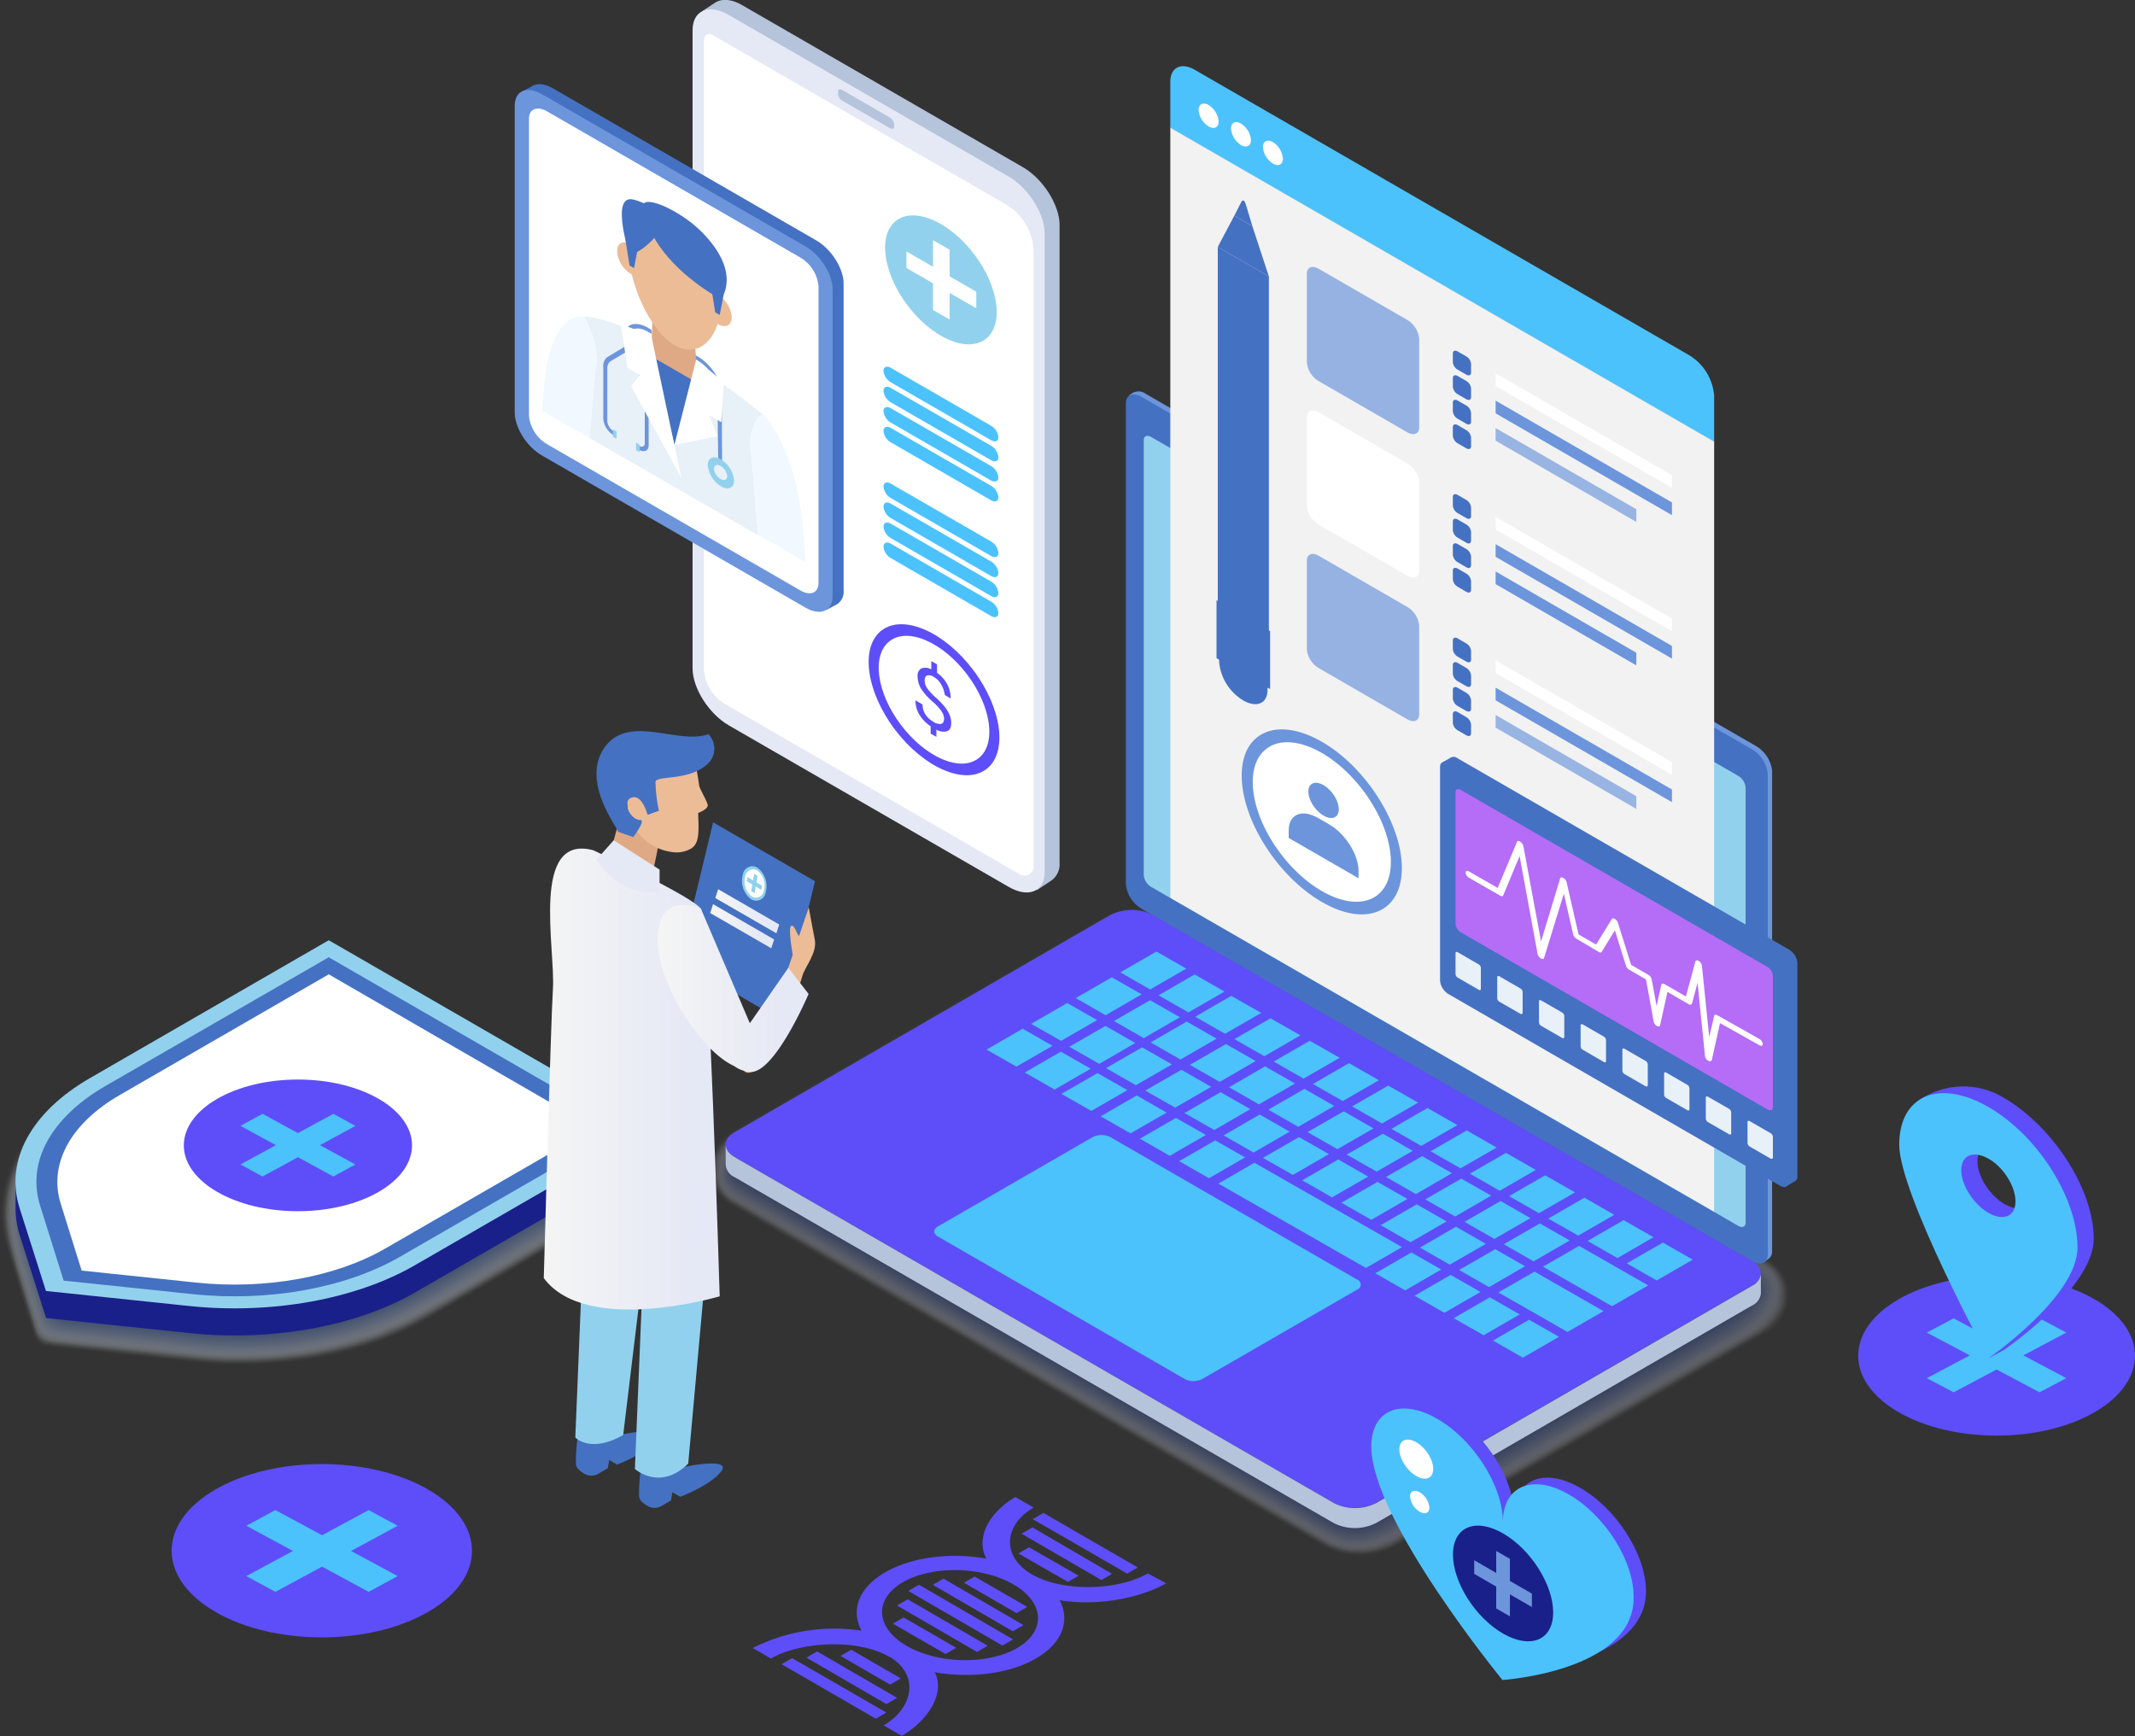 <svg xmlns="http://www.w3.org/2000/svg" xmlns:xlink="http://www.w3.org/1999/xlink" viewBox="0 0 324.27 263.72"><rect x="0" y="0" width="324.27" height="263.72" fill="#333333" stroke="none"/><defs><style>.cls-1{isolation:isolate;}.cls-2{opacity:0.3;}.cls-3,.cls-53{fill:#fff;}.cls-3{opacity:0;}.cls-4{fill:#fafbfe;}.cls-4,.cls-60{opacity:0.02;}.cls-5{fill:#f5f7fc;}.cls-5,.cls-61{opacity:0.05;}.cls-6{fill:#f1f3fb;}.cls-6,.cls-62{opacity:0.07;}.cls-7{fill:#eceff9;}.cls-63,.cls-7{opacity:0.1;}.cls-8{fill:#e7ebf8;}.cls-64,.cls-8{opacity:0.12;}.cls-9{fill:#e2e7f6;}.cls-65,.cls-9{opacity:0.15;}.cls-10{fill:#dee4f5;}.cls-10,.cls-66{opacity:0.17;}.cls-11{fill:#d9e0f3;}.cls-11,.cls-67{opacity:0.2;}.cls-12{fill:#d4dcf2;}.cls-12,.cls-68{opacity:0.22;}.cls-13{fill:#cfd8f0;}.cls-13,.cls-69{opacity:0.24;}.cls-14{fill:#cad4ef;}.cls-14,.cls-70{opacity:0.27;}.cls-15{fill:#c6d0ed;}.cls-15,.cls-71{opacity:0.29;}.cls-16{fill:#c1ccec;}.cls-16,.cls-72{opacity:0.32;}.cls-17{fill:#bcc8ea;}.cls-17,.cls-73{opacity:0.34;}.cls-18{fill:#b7c4e9;}.cls-18,.cls-74{opacity:0.37;}.cls-19{fill:#b3c0e7;}.cls-19,.cls-75{opacity:0.39;}.cls-20{fill:#aebce6;}.cls-20,.cls-76{opacity:0.41;}.cls-21{fill:#a9b8e4;}.cls-21,.cls-77{opacity:0.44;}.cls-22{fill:#a4b4e3;}.cls-22,.cls-78{opacity:0.46;}.cls-23{fill:#9fb0e1;}.cls-23,.cls-79{opacity:0.49;}.cls-24{fill:#9bade0;}.cls-24,.cls-80{opacity:0.51;}.cls-25{fill:#96a9de;}.cls-25,.cls-81{opacity:0.54;}.cls-26{fill:#91a5dd;}.cls-26,.cls-82{opacity:0.56;}.cls-27{fill:#8ca1db;}.cls-27,.cls-83{opacity:0.59;}.cls-28{fill:#879dda;}.cls-28,.cls-84{opacity:0.61;}.cls-29{fill:#8399d8;}.cls-29,.cls-85{opacity:0.63;}.cls-30{fill:#7e95d7;}.cls-30,.cls-86{opacity:0.66;}.cls-31{fill:#7991d5;}.cls-31,.cls-87{opacity:0.68;}.cls-32{fill:#748dd4;}.cls-32,.cls-88{opacity:0.71;}.cls-33{fill:#7089d2;}.cls-33,.cls-89{opacity:0.73;}.cls-34{fill:#6b85d1;}.cls-34,.cls-90{opacity:0.76;}.cls-35{fill:#6681cf;}.cls-35,.cls-91{opacity:0.78;}.cls-36{fill:#617dce;}.cls-36,.cls-92{opacity:0.8;}.cls-37{fill:#5c79cc;}.cls-37,.cls-93{opacity:0.83;}.cls-38{fill:#5876cb;}.cls-38,.cls-94{opacity:0.85;}.cls-39{fill:#5372c9;}.cls-39,.cls-95{opacity:0.88;}.cls-40{fill:#4e6ec8;}.cls-40,.cls-96{opacity:0.9;}.cls-41{fill:#496ac6;}.cls-41,.cls-97{opacity:0.93;}.cls-42{fill:#4566c5;}.cls-42,.cls-98{opacity:0.95;}.cls-43{fill:#4062c3;}.cls-43,.cls-99{opacity:0.98;}.cls-44{fill:#3b5ec2;}.cls-45,.cls-54,.cls-55{fill:#6c95dc;}.cls-46{fill:#4571c2;}.cls-47{fill:#91d1ed;}.cls-48{fill:#5d4efa;}.cls-49{fill:#4cc2fc;}.cls-50{fill:#72a5d0;opacity:0.5;mix-blend-mode:multiply;}.cls-51{fill:#b5c3db;}.cls-52{fill:#f2f2f2;}.cls-54{opacity:0.69;}.cls-55{opacity:0.67;}.cls-56{fill:#b56cf7;}.cls-57{fill:#e8f0f8;}.cls-58{fill:#e5e8f5;}.cls-59{opacity:0.4;}.cls-60{fill:#fafcfe;}.cls-61{fill:#f6f8fc;}.cls-62{fill:#f1f5fb;}.cls-63{fill:#edf1f9;}.cls-64{fill:#e8eef8;}.cls-65{fill:#e4eaf6;}.cls-66{fill:#dfe7f5;}.cls-67{fill:#dbe3f3;}.cls-68{fill:#d6e0f2;}.cls-69{fill:#d2dcf0;}.cls-70{fill:#cdd9ef;}.cls-71{fill:#c9d5ed;}.cls-72{fill:#c4d2ec;}.cls-73{fill:#bfcfea;}.cls-74{fill:#bbcbe9;}.cls-75{fill:#b6c8e7;}.cls-76{fill:#b2c4e6;}.cls-77{fill:#adc1e4;}.cls-78{fill:#a9bde3;}.cls-79{fill:#a4bae1;}.cls-80{fill:#a0b6e0;}.cls-81{fill:#9bb3de;}.cls-82{fill:#97afdd;}.cls-83{fill:#92acdb;}.cls-84{fill:#8ea8da;}.cls-85{fill:#89a5d8;}.cls-86{fill:#85a1d7;}.cls-87{fill:#809ed5;}.cls-88{fill:#7b9bd4;}.cls-89{fill:#7797d2;}.cls-90{fill:#7294d1;}.cls-91{fill:#6e90cf;}.cls-92{fill:#698dce;}.cls-93{fill:#6589cc;}.cls-94{fill:#6086cb;}.cls-95{fill:#5c82c9;}.cls-96{fill:#577fc8;}.cls-97{fill:#537bc6;}.cls-98{fill:#4e78c5;}.cls-99{fill:#4a74c3;}.cls-100{fill:#1a2089;}.cls-101{fill:#f1f8ff;}.cls-102{fill:#dfa985;}.cls-103{fill:#ebbc96;}.cls-104{fill:url(#linear-gradient);}.cls-105{fill:url(#linear-gradient-2);}.cls-106{fill:url(#linear-gradient-3);}.cls-107{fill:url(#linear-gradient-4);}</style><linearGradient id="linear-gradient" x1="108.64" y1="138.42" x2="118.35" y2="138.42" gradientUnits="userSpaceOnUse"><stop offset="0" stop-color="#f5f5f5"/><stop offset="0.85" stop-color="#e5e8f5"/></linearGradient><linearGradient id="linear-gradient-2" x1="107.87" y1="140.69" x2="117.57" y2="140.69" xlink:href="#linear-gradient"/><linearGradient id="linear-gradient-3" x1="82.59" y1="163.89" x2="109.31" y2="163.89" xlink:href="#linear-gradient"/><linearGradient id="linear-gradient-4" x1="99.89" y1="150.19" x2="122.81" y2="150.19" xlink:href="#linear-gradient"/></defs><title>healthcare_system</title><g class="cls-1"><g id="Layer_2" data-name="Layer 2"><g id="Layer_1-2" data-name="Layer 1"><g class="cls-2"><path class="cls-3" d="M206.56,236.44a11.08,11.08,0,0,1-5.46-1.37l-89.95-51.83a6.42,6.42,0,0,1,0-11.52l56.42-32.51a11.59,11.59,0,0,1,10.93,0L268.44,191a6.41,6.41,0,0,1,0,11.52L212,235.07A11.09,11.09,0,0,1,206.56,236.44Z"/><path class="cls-4" d="M167.61,139.31a10.83,10.83,0,0,1,5.46-1.35,10.46,10.46,0,0,1,1.19.07,10.93,10.93,0,0,1,4.25,1.33l89.86,51.77a6.72,6.72,0,0,1,3.34,4.32,6.55,6.55,0,0,1,.14,1.41,6.73,6.73,0,0,1-3.63,5.69L212,234.94a10.48,10.48,0,0,1-3.29,1.18,11.61,11.61,0,0,1-2.15.2,10.87,10.87,0,0,1-5.44-1.35l-89.95-51.82a6.76,6.76,0,0,1-3.27-4.06,6.16,6.16,0,0,1-.2-1.67,6.75,6.75,0,0,1,3.63-5.7Z"/><path class="cls-5" d="M167.64,139.4a10.64,10.64,0,0,1,5.46-1.32c.36,0,.76,0,1.19.07a11.28,11.28,0,0,1,4.24,1.36l89.76,51.72a6.48,6.48,0,0,1,3.26,4.3,7.05,7.05,0,0,1,.11,1.39,6.81,6.81,0,0,1-3.67,5.62L212,234.8a10.82,10.82,0,0,1-3.26,1.2,13.75,13.75,0,0,1-2.14.21,10.85,10.85,0,0,1-5.43-1.33l-89.94-51.83a6.17,6.17,0,0,1-3.36-5.7,6.84,6.84,0,0,1,3.68-5.63Z"/><path class="cls-6" d="M167.68,139.5a10.52,10.52,0,0,1,5.45-1.31c.36,0,.76,0,1.19.09a11.83,11.83,0,0,1,4.23,1.37l89.67,51.67a6.31,6.31,0,0,1,3.17,4.28,6.49,6.49,0,0,1-3.63,6.93L212,234.67a11.09,11.09,0,0,1-3.24,1.2,12.62,12.62,0,0,1-2.13.22,10.57,10.57,0,0,1-5.41-1.31L111.26,183a6.35,6.35,0,0,1-3.1-4,6.78,6.78,0,0,1-.13-1.63c0-2.18,1.61-4.35,3.72-5.57Z"/><path class="cls-7" d="M167.71,139.59a10.46,10.46,0,0,1,5.45-1.28c.36,0,.76.05,1.19.09a12.18,12.18,0,0,1,4.21,1.4l89.59,51.62a6.12,6.12,0,0,1,3.09,4.26,8.66,8.66,0,0,1,.05,1.35c0,2.12-1.69,4.31-3.75,5.49l-55.56,32a11.53,11.53,0,0,1-3.23,1.2,13.62,13.62,0,0,1-2.12.24,10.53,10.53,0,0,1-5.38-1.3L111.3,182.85a6.13,6.13,0,0,1-3-4,7.79,7.79,0,0,1-.09-1.61c0-2.12,1.71-4.32,3.77-5.5Z"/><path class="cls-8" d="M167.75,139.68a10.34,10.34,0,0,1,5.45-1.26c.36,0,.75.06,1.18.11a12.61,12.61,0,0,1,4.2,1.41l89.49,51.57a6,6,0,0,1,3,4.25,8.4,8.4,0,0,1,0,1.33c0,2.06-1.78,4.27-3.79,5.42L212,234.4a11.94,11.94,0,0,1-3.21,1.22,12.4,12.4,0,0,1-2.11.24,10.31,10.31,0,0,1-5.37-1.28l-89.94-51.82a5.93,5.93,0,0,1-3-4,8.3,8.3,0,0,1,0-1.58c0-2.06,1.81-4.29,3.81-5.44Z"/><path class="cls-9" d="M167.79,139.78a10.14,10.14,0,0,1,5.44-1.24c.36,0,.76.06,1.17.12a13,13,0,0,1,4.19,1.43L268,191.6a5.73,5.73,0,0,1,2.92,4.24,9.57,9.57,0,0,1,0,1.31c0,2-1.87,4.23-3.82,5.35L212,234.27a11.58,11.58,0,0,1-3.19,1.22,13.36,13.36,0,0,1-2.09.26,10.34,10.34,0,0,1-5.35-1.26l-89.95-51.83a5.71,5.71,0,0,1-2.86-4,9,9,0,0,1,0-1.56c0-2,1.92-4.25,3.86-5.37Z"/><path class="cls-10" d="M167.82,139.87a10,10,0,0,1,5.44-1.21c.36,0,.76.07,1.17.12a13.78,13.78,0,0,1,4.18,1.46l89.31,51.46a5.52,5.52,0,0,1,2.84,4.22,11,11,0,0,1,0,1.28c0,2-2,4.2-3.87,5.29l-54.92,31.65a12.69,12.69,0,0,1-3.17,1.23,13.22,13.22,0,0,1-2.09.26,10.16,10.16,0,0,1-5.32-1.24l-90-51.83a5.53,5.53,0,0,1-2.78-4,9.91,9.91,0,0,1,0-1.54c0-1.95,2-4.22,3.9-5.31Z"/><path class="cls-11" d="M167.86,140a9.87,9.87,0,0,1,5.43-1.19c.37,0,.76.08,1.17.14a14,14,0,0,1,4.17,1.47l89.22,51.41a5.35,5.35,0,0,1,2.75,4.2,10.9,10.9,0,0,1-.06,1.27c0,1.89-2.07,4.17-3.91,5.22L211.93,234a12.61,12.61,0,0,1-3.15,1.24,13.06,13.06,0,0,1-2.08.27,10,10,0,0,1-5.31-1.22l-89.95-51.83a5.33,5.33,0,0,1-2.69-4,11.1,11.1,0,0,1,.06-1.52c0-1.89,2.11-4.19,3.94-5.24Z"/><path class="cls-12" d="M167.9,140.06a9.69,9.69,0,0,1,5.43-1.17c.36,0,.75.09,1.16.14a14.86,14.86,0,0,1,4.15,1.5l89.13,51.35a5.21,5.21,0,0,1,2.68,4.19c0,.37-.1.87-.1,1.25,0,1.83-2.16,4.13-3.94,5.15l-54.49,31.4a13.37,13.37,0,0,1-3.14,1.24,13,13,0,0,1-2.06.29,9.83,9.83,0,0,1-5.29-1.21l-89.95-51.82a5.21,5.21,0,0,1-2.62-4,12.57,12.57,0,0,1,.1-1.49c0-1.83,2.21-4.16,4-5.19Z"/><path class="cls-13" d="M167.93,140.15a9.65,9.65,0,0,1,5.43-1.15c.36,0,.75.1,1.16.16a15.86,15.86,0,0,1,4.14,1.51l89,51.31a5,5,0,0,1,2.59,4.17c0,.36-.12.86-.12,1.23,0,1.77-2.26,4.09-4,5.08L211.9,233.74a14,14,0,0,1-3.11,1.25,14.11,14.11,0,0,1-2.06.29,9.78,9.78,0,0,1-5.27-1.18l-89.94-51.83a5,5,0,0,1-2.54-4c0-.43.14-1,.14-1.47,0-1.77,2.31-4.12,4-5.12Z"/><path class="cls-14" d="M168,140.25a9.54,9.54,0,0,1,5.42-1.13c.37,0,.76.1,1.16.16a16.33,16.33,0,0,1,4.13,1.54l88.94,51.25a4.86,4.86,0,0,1,2.51,4.16c0,.35-.15.85-.15,1.2,0,1.72-2.35,4.06-4,5l-54.07,31.16a14.52,14.52,0,0,1-3.09,1.25,14.21,14.21,0,0,1-2.05.31A9.76,9.76,0,0,1,201.5,234l-89.95-51.83a4.26,4.26,0,0,1-2.45-4c-.12-.4.17-1,.17-1.44,0-1.72,2.41-4.09,4.08-5.06Z"/><path class="cls-15" d="M168,140.34a9.4,9.4,0,0,1,5.42-1.1c.37,0,.76.11,1.16.17a16.81,16.81,0,0,1,4.11,1.56l88.86,51.2a4.19,4.19,0,0,1,2.42,4.14c.08.32-.18.83-.18,1.18,0,1.66-2.44,4-4.06,4.95l-53.85,31a14.82,14.82,0,0,1-3.08,1.26,13.67,13.67,0,0,1-2,.32,9.6,9.6,0,0,1-5.23-1.15l-89.95-51.83a4.09,4.09,0,0,1-2.37-3.95c-.11-.38.21-1,.21-1.42,0-1.66,2.51-4.06,4.12-5Z"/><path class="cls-16" d="M168,140.43a9.33,9.33,0,0,1,5.42-1.08c.36,0,.75.12,1.15.19a17.83,17.83,0,0,1,4.1,1.57l88.77,51.15c1.79,1,2.61,2.6,2.33,4.12.08.32-.2.83-.2,1.17,0,1.6-2.55,4-4.1,4.88l-53.64,30.91a16.18,16.18,0,0,1-3.06,1.27,12.47,12.47,0,0,1-2,.32,9.39,9.39,0,0,1-5.21-1.13L111.63,182c-1.73-1-2.53-2.5-2.29-3.94-.11-.38.24-1,.24-1.4,0-1.6,2.62-4,4.18-4.93Z"/><path class="cls-17" d="M168.08,140.53a9.17,9.17,0,0,1,5.41-1.06c.37,0,.75.13,1.15.19a18.92,18.92,0,0,1,4.09,1.6l88.67,51.09c1.79,1,2.58,2.61,2.26,4.11.07.31-.24.82-.24,1.15,0,1.54-2.64,3.95-4.14,4.81l-53.42,30.79a15.84,15.84,0,0,1-3.05,1.27,13.41,13.41,0,0,1-2,.34,9.33,9.33,0,0,1-5.19-1.11l-90-51.83c-1.73-1-2.5-2.5-2.21-3.93-.1-.36.29-1,.29-1.38,0-1.54,2.71-4,4.22-4.86Z"/><path class="cls-18" d="M168.11,140.62a9.12,9.12,0,0,1,5.41-1c.37,0,.75.14,1.15.21a19.72,19.72,0,0,1,4.07,1.61l88.59,51c1.79,1,2.55,2.6,2.17,4.09.07.29-.27.81-.27,1.12,0,1.49-2.73,3.92-4.18,4.75l-53.21,30.66a17.12,17.12,0,0,1-3,1.29,13.08,13.08,0,0,1-2,.34,9.2,9.2,0,0,1-5.17-1.09L111.7,181.78c-1.73-1-2.47-2.51-2.13-3.92-.1-.35.32-1,.32-1.35,0-1.49,2.82-4,4.27-4.8Z"/><path class="cls-19" d="M168.15,140.71a9,9,0,0,1,5.4-1c.37.05.75.14,1.15.21a21.45,21.45,0,0,1,4.06,1.64l88.49,51c1.79,1,2.52,2.61,2.09,4.08.07.28-.29.8-.29,1.1,0,1.43-2.83,3.88-4.22,4.68l-53,30.54a18.08,18.08,0,0,1-3,1.29,14.78,14.78,0,0,1-2,.36,9.21,9.21,0,0,1-5.16-1.08l-89.95-51.83c-1.73-1-2.44-2.51-2-3.91-.1-.33.36-1,.36-1.33,0-1.43,2.91-3.93,4.31-4.73Z"/><path class="cls-20" d="M168.19,140.81a8.89,8.89,0,0,1,5.39-1c.38.06.76.16,1.15.23a21.19,21.19,0,0,1,4,1.66l88.41,50.93c1.79,1,2.49,2.62,2,4.07.07.27-.32.79-.32,1.08,0,1.37-2.92,3.84-4.26,4.61l-52.78,30.42a18.12,18.12,0,0,1-3,1.29,12.87,12.87,0,0,1-2,.37,9,9,0,0,1-5.13-1.06l-89.95-51.82c-1.73-1-2.42-2.52-2-3.91-.09-.32.39-1,.39-1.3,0-1.37,3-3.9,4.36-4.67Z"/><path class="cls-21" d="M168.22,140.9a8.79,8.79,0,0,1,5.4-1c.37,0,.75.16,1.14.24a22.57,22.57,0,0,1,4,1.67l88.31,50.89c1.79,1,2.46,2.61,1.92,4,.07.26-.35.79-.35,1.07,0,1.31-3,3.8-4.29,4.54l-52.57,30.29a19.41,19.41,0,0,1-3,1.31,15.8,15.8,0,0,1-2,.38,9,9,0,0,1-5.12-1l-89.94-51.83c-1.74-1-2.39-2.53-1.88-3.9-.09-.3.43-1,.43-1.28,0-1.31,3.11-3.86,4.4-4.6Z"/><path class="cls-22" d="M168.26,141a8.58,8.58,0,0,1,5.39-.95c.37,0,.75.17,1.14.24a25.61,25.61,0,0,1,4,1.7L267,192.82c1.79,1,2.43,2.62,1.84,4,.06.25-.38.78-.38,1,0,1.26-3.12,3.78-4.34,4.48l-52.36,30.17a20.37,20.37,0,0,1-2.95,1.31,13.45,13.45,0,0,1-2,.39,8.85,8.85,0,0,1-5.1-1l-89.95-51.83c-1.73-1-2.36-2.53-1.8-3.88-.08-.3.47-.95.47-1.26,0-1.26,3.22-3.84,4.45-4.54Z"/><path class="cls-23" d="M168.29,141.09a8.69,8.69,0,0,1,5.39-.93c.38.06.75.18,1.14.26a26.09,26.09,0,0,1,4,1.71L267,192.92c1.78,1,2.39,2.61,1.75,4,.06.24-.41.77-.41,1,0,1.2-3.21,3.74-4.38,4.41l-52.14,30a21.87,21.87,0,0,1-2.93,1.31,13.53,13.53,0,0,1-1.95.4,8.62,8.62,0,0,1-5.07-1l-90-51.83c-1.74-1-2.34-2.53-1.72-3.87-.08-.28.51-.94.51-1.24,0-1.2,3.32-3.8,4.49-4.47Z"/><path class="cls-24" d="M168.33,141.18a8.53,8.53,0,0,1,5.38-.9c.38.06.75.18,1.14.26a28,28,0,0,1,4,1.74l88,50.73c1.79,1,2.37,2.62,1.67,4,.06.22-.44.76-.44,1,0,1.14-3.3,3.7-4.41,4.34l-51.93,29.92a23.21,23.21,0,0,1-2.91,1.33,13.48,13.48,0,0,1-1.94.41,8.63,8.63,0,0,1-5.06-1L111.92,181.2c-1.74-1-2.31-2.55-1.64-3.87-.08-.27.54-.93.54-1.21,0-1.15,3.42-3.77,4.54-4.41Z"/><path class="cls-25" d="M168.37,141.28a8.43,8.43,0,0,1,5.38-.89c.37.07.74.2,1.13.28a30.57,30.57,0,0,1,4,1.76l87.95,50.67c1.78,1,2.33,2.63,1.58,4,.05.21-.47.75-.47,1,0,1.09-3.39,3.67-4.45,4.28l-51.71,29.8a23.1,23.1,0,0,1-2.9,1.33,13,13,0,0,1-1.92.42,8.59,8.59,0,0,1-5-1L112,181.1c-1.74-1-2.28-2.55-1.55-3.86-.07-.25.58-.91.58-1.19,0-1.08,3.52-3.73,4.58-4.34Z"/><path class="cls-26" d="M168.4,141.37a8.33,8.33,0,0,1,5.38-.86c.37.07.75.2,1.13.28a32.88,32.88,0,0,1,4,1.78l87.86,50.63c1.79,1,2.31,2.62,1.51,4,0,.21-.5.75-.5,1,0,1-3.49,3.63-4.49,4.21L211.74,232a25.29,25.29,0,0,1-2.87,1.34,13.86,13.86,0,0,1-1.92.43,8.53,8.53,0,0,1-5-.95L112,181c-1.74-1-2.26-2.55-1.47-3.85-.07-.24.61-.9.61-1.16,0-1,3.62-3.71,4.63-4.28Z"/><path class="cls-27" d="M168.44,141.46a8.27,8.27,0,0,1,5.37-.83c.38.07.75.21,1.13.29a34.69,34.69,0,0,1,3.95,1.8l87.77,50.57c1.78,1,2.28,2.63,1.42,4,0,.19-.53.74-.53.94,0,1-3.58,3.6-4.53,4.14l-51.29,29.55a25.29,25.29,0,0,1-2.86,1.35,13.66,13.66,0,0,1-1.9.44,8.3,8.3,0,0,1-5-.93L112,180.9c-1.74-1-2.22-2.56-1.39-3.84-.06-.22.66-.89.66-1.14,0-1,3.72-3.67,4.67-4.21Z"/><path class="cls-28" d="M168.48,141.56a8.14,8.14,0,0,1,5.36-.82c.38.08.75.22,1.13.31a38.6,38.6,0,0,1,3.94,1.81l87.67,50.52c1.78,1,2.25,2.63,1.34,3.94,0,.18-.56.73-.56.92,0,.91-3.68,3.56-4.57,4.07l-51.07,29.43a29,29,0,0,1-2.84,1.35,13.66,13.66,0,0,1-1.89.46,8.26,8.26,0,0,1-5-.92l-89.95-51.82c-1.74-1-2.2-2.57-1.31-3.83-.06-.22.7-.89.7-1.12,0-.92,3.82-3.64,4.71-4.16Z"/><path class="cls-29" d="M168.51,141.65a8.07,8.07,0,0,1,5.37-.79c.37.07.74.22,1.12.31a41.31,41.31,0,0,1,3.92,1.84l87.59,50.47c1.78,1,2.22,2.63,1.25,3.92,0,.17-.58.71-.58.89,0,.86-3.78,3.53-4.61,4l-50.86,29.31c-.41.23-2.45,1.25-2.82,1.36a15.12,15.12,0,0,1-1.88.46,8.26,8.26,0,0,1-5-.89L112.1,180.71c-1.75-1-2.18-2.58-1.23-3.82-.06-.2.73-.88.73-1.1,0-.85,3.92-3.61,4.76-4.09Z"/><path class="cls-30" d="M168.55,141.75a8,8,0,0,1,5.36-.78c.38.08.74.24,1.12.33s3.41,1.57,3.91,1.86l87.49,50.41c1.78,1,2.19,2.64,1.17,3.91,0,.15-.61.7-.61.87,0,.8-3.87,3.49-4.65,3.94l-50.65,29.18c-.37.22-2.45,1.27-2.8,1.37a12.48,12.48,0,0,1-1.87.47,8.13,8.13,0,0,1-4.94-.87l-90-51.83c-1.74-1-2.14-2.58-1.14-3.81-.06-.19.77-.87.77-1.07,0-.8,4-3.58,4.8-4Z"/><path class="cls-31" d="M168.58,141.84a7.94,7.94,0,0,1,5.36-.75c.38.08.74.24,1.12.33s3.43,1.62,3.89,1.88l87.41,50.37c1.78,1,2.16,2.63,1.09,3.88,0,.15-.65.7-.65.86,0,.74-4,3.45-4.68,3.87l-50.44,29.06c-.35.2-2.46,1.28-2.78,1.37a14.19,14.19,0,0,1-1.86.49,8,8,0,0,1-4.92-.86l-89.95-51.83c-1.75-1-2.12-2.58-1.06-3.8,0-.17.8-.86.8-1.05,0-.74,4.12-3.54,4.85-4Z"/><path class="cls-32" d="M168.62,141.93a7.87,7.87,0,0,1,5.35-.72c.38.08.74.25,1.12.34s3.45,1.65,3.88,1.9l87.32,50.31c1.77,1,2.12,2.64,1,3.87,0,.14-.67.69-.67.84,0,.68-4.06,3.42-4.73,3.8l-50.22,28.94c-.32.18-2.47,1.29-2.77,1.38a13.51,13.51,0,0,1-1.84.49,7.88,7.88,0,0,1-4.91-.84l-89.94-51.82c-1.75-1-2.09-2.6-1-3.8,0-.16.85-.85.85-1,0-.69,4.22-3.51,4.89-3.9Z"/><path class="cls-33" d="M168.66,142a7.85,7.85,0,0,1,5.35-.71c.38.09.73.26,1.11.35s3.47,1.7,3.87,1.93l87.22,50.25c1.78,1,2.1,2.64.92,3.86,0,.12-.7.68-.7.81,0,.63-4.15,3.39-4.77,3.74l-50,28.81c-.3.17-2.48,1.31-2.75,1.39a13.22,13.22,0,0,1-1.84.51,7.91,7.91,0,0,1-4.88-.82l-89.95-51.83c-1.75-1-2.06-2.6-.9-3.78,0-.15.88-.85.88-1,0-.63,4.32-3.49,4.94-3.84Z"/><path class="cls-34" d="M168.69,142.12a7.76,7.76,0,0,1,5.35-.68c.38.09.74.26,1.11.36s3.5,1.74,3.85,1.94L266.14,194c1.77,1,2.06,2.64.83,3.84,0,.11-.73.67-.73.79,0,.57-4.25,3.35-4.8,3.67l-49.79,28.69c-.27.16-2.49,1.32-2.73,1.4a13.08,13.08,0,0,1-1.83.51,7.8,7.8,0,0,1-4.86-.8l-89.95-51.83c-1.75-1-2-2.6-.82-3.77,0-.14.92-.84.92-1,0-.57,4.42-3.45,5-3.77Z"/><path class="cls-35" d="M168.73,142.21a7.71,7.71,0,0,1,5.34-.66c.38.1.74.28,1.11.38s3.52,1.77,3.84,2l87,50.15c1.78,1,2,2.65.75,3.83,0,.1-.75.66-.75.77,0,.51-4.35,3.31-4.85,3.6l-49.58,28.57c-.24.14-2.48,1.33-2.71,1.4a13.93,13.93,0,0,1-1.81.53,7.74,7.74,0,0,1-4.85-.79l-89.95-51.83c-1.75-1-2-2.61-.73-3.76,0-.12,1-.83,1-1,0-.52,4.53-3.42,5-3.71Z"/><path class="cls-36" d="M168.77,142.31a7.56,7.56,0,0,1,5.33-.64c.39.1.74.28,1.11.38s3.54,1.82,3.83,2l87,50.1c1.77,1,2,2.65.67,3.81,0,.09-.79.66-.79.76,0,.45-4.44,3.27-4.88,3.53l-49.37,28.44c-.22.13-2.49,1.35-2.69,1.41a12.19,12.19,0,0,1-1.81.54,7.62,7.62,0,0,1-4.82-.77l-90-51.82c-1.75-1-2-2.62-.65-3.76,0-.11,1-.82,1-.93,0-.46,4.62-3.38,5.07-3.64Z"/><path class="cls-37" d="M168.8,142.4a7.51,7.51,0,0,1,5.34-.61c.38.09.73.29,1.1.39.21.06,3.56,1.86,3.81,2l86.86,50c1.78,1,2,2.65.59,3.79,0,.08-.82.65-.82.73,0,.4-4.53,3.24-4.92,3.47l-49.15,28.32c-.19.11-2.5,1.36-2.67,1.42a12.07,12.07,0,0,1-1.8.54,7.63,7.63,0,0,1-4.81-.74l-89.94-51.83c-1.76-1-2-2.62-.58-3.75,0-.09,1-.8,1-.9,0-.4,4.73-3.36,5.12-3.58Z"/><path class="cls-38" d="M168.84,142.5a7.47,7.47,0,0,1,5.33-.6,6.87,6.87,0,0,1,1.1.4c.18,0,3.58,1.9,3.8,2l86.77,50c1.77,1,2,2.65.5,3.78,0,.07-.84.64-.84.71,0,.34-4.63,3.21-5,3.4l-48.93,28.2c-.17.09-2.51,1.37-2.66,1.42a13.16,13.16,0,0,1-1.78.56,7.47,7.47,0,0,1-4.79-.73l-89.95-51.83c-1.75-1-1.92-2.63-.49-3.74,0-.08,1.07-.79,1.07-.88,0-.34,4.82-3.32,5.16-3.51Z"/><path class="cls-39" d="M168.87,142.59a7.4,7.4,0,0,1,5.33-.57,5.55,5.55,0,0,1,1.1.41c.15,0,3.61,1.94,3.79,2l86.68,49.95c1.76,1,1.91,2.65.41,3.76,0,0-.87.63-.87.69,0,.28-4.72,3.17-5,3.33l-48.73,28.07c-.13.08-2.51,1.39-2.63,1.43a11.21,11.21,0,0,1-1.78.57,7.35,7.35,0,0,1-4.76-.71l-89.95-51.83c-1.76-1-1.9-2.63-.41-3.72,0-.07,1.1-.79,1.1-.86,0-.29,4.93-3.29,5.21-3.45Z"/><path class="cls-40" d="M168.91,142.68a7.41,7.41,0,0,1,5.32-.55,6.27,6.27,0,0,1,1.1.42c.12,0,3.63,2,3.77,2.07l86.59,49.89c1.77,1,1.89,2.66.33,3.75,0,0-.9.62-.9.66a59.11,59.11,0,0,1-5,3.27l-48.51,27.95c-.11.06-2.52,1.41-2.62,1.44a13,13,0,0,1-1.76.58,7.37,7.37,0,0,1-4.75-.7L112.5,179.64c-1.76-1-1.88-2.64-.33-3.72,0-.06,1.14-.78,1.14-.84a62.33,62.33,0,0,1,5.25-3.38Z"/><path class="cls-41" d="M169,142.78a7.33,7.33,0,0,1,5.32-.53,5.75,5.75,0,0,1,1.09.43c.09,0,3.65,2,3.76,2.08l86.5,49.84c1.76,1,1.85,2.66.25,3.73,0,0-.93.62-.93.65s-4.92,3.1-5.08,3.2L211.56,230c-.08,0-2.53,1.42-2.6,1.44a10.58,10.58,0,0,1-1.75.59,7.33,7.33,0,0,1-4.73-.67l-89.95-51.83c-1.76-1-1.84-2.65-.24-3.71,0,0,1.17-.77,1.17-.81s5.13-3.23,5.3-3.32Z"/><path class="cls-42" d="M169,142.87a7.33,7.33,0,0,1,5.32-.51,5.55,5.55,0,0,1,1.09.45c.06,0,3.67,2.06,3.74,2.1l86.41,49.79c1.77,1,1.83,2.66.17,3.71,0,0-1,.61-1,.63s-5,3.06-5.12,3.13l-48.08,27.7L209,231.33a13.18,13.18,0,0,1-1.74.6,7.24,7.24,0,0,1-4.71-.66l-90-51.83c-1.76-1-1.82-2.65-.17-3.7,0,0,1.22-.76,1.22-.79s5.23-3.19,5.34-3.25Z"/><path class="cls-43" d="M169,143a7.23,7.23,0,0,1,5.31-.48,5.93,5.93,0,0,1,1.09.45l3.73,2.13,86.32,49.73c1.76,1,1.79,2.66.08,3.7,0,0-1,.59-1,.61s-5.1,3-5.16,3.06l-47.87,27.58L209,231.2a11,11,0,0,1-1.73.61,7.11,7.11,0,0,1-4.69-.64l-90-51.83c-1.76-1-1.79-2.66-.08-3.69,0,0,1.25-.75,1.25-.76s5.33-3.16,5.39-3.19Z"/><path class="cls-44" d="M112.64,179.25l90,51.82a7.05,7.05,0,0,0,6.39,0l56.41-32.5c1.77-1,1.77-2.67,0-3.68l-89.94-51.83a7.05,7.05,0,0,0-6.39,0l-56.42,32.5C110.88,176.58,110.88,178.23,112.64,179.25Z"/></g><path class="cls-45" d="M266.79,113.37,174,59.81a1.8,1.8,0,0,0-1.78-.21h0l-.06,0-.71.47.29.15a1.8,1.8,0,0,0-.08.54v73a4.9,4.9,0,0,0,2.36,3.72l92.77,53.56a2.54,2.54,0,0,0,.92.34l.18.33.7-.47h0a1.33,1.33,0,0,0,.56-1.2v-73A5.07,5.07,0,0,0,266.79,113.37Z"/><path class="cls-46" d="M171,134.28v-73c0-1.31,1.06-1.75,2.36-1l92.77,53.56a4.9,4.9,0,0,1,2.36,3.72v73c0,1.3-1.06,1.75-2.36,1L173.32,138A4.88,4.88,0,0,1,171,134.28Z"/><path class="cls-47" d="M264,186.2l-89.14-51.47a2.34,2.34,0,0,1-1.14-1.79V66.87c0-.63.51-.85,1.14-.48L264,117.85a2.36,2.36,0,0,1,1.13,1.79v66.08C265.12,186.34,264.61,186.56,264,186.2Z"/><path class="cls-48" d="M111.55,175.72l91,52.55a7.16,7.16,0,0,0,6.47,0l57.08-33c1.78-1,1.78-2.7,0-3.73L175.1,139a7.16,7.16,0,0,0-6.47,0l-57.08,33C109.77,173,109.77,174.69,111.55,175.72Z"/><path class="cls-49" d="M142.46,187.83l37.48,21.64a2.9,2.9,0,0,0,2.66,0l23.51-13.57a.81.81,0,0,0,0-1.54l-37.48-21.64a3,3,0,0,0-2.66,0l-23.51,13.57C141.72,186.72,141.72,187.41,142.46,187.83Z"/><polygon class="cls-49" points="252.56 188.75 257.1 191.34 251.62 194.5 247.08 191.91 252.56 188.75"/><polygon class="cls-49" points="245.66 191.1 241.12 188.5 246.6 185.34 251.14 187.93 245.66 191.1"/><polygon class="cls-49" points="239.7 187.69 235.16 185.1 240.65 181.93 245.18 184.53 239.7 187.69"/><polygon class="cls-49" points="233.74 184.28 229.2 181.69 234.69 178.53 239.22 181.12 233.74 184.28"/><polygon class="cls-49" points="228.73 175.12 233.26 177.71 227.78 180.88 223.25 178.28 228.73 175.12"/><polygon class="cls-49" points="222.77 171.71 227.31 174.31 221.82 177.47 217.28 174.88 222.77 171.71"/><polygon class="cls-49" points="216.81 168.31 221.35 170.9 215.86 174.06 211.33 171.47 216.81 168.31"/><polygon class="cls-49" points="209.9 170.66 205.37 168.06 210.85 164.9 215.39 167.49 209.9 170.66"/><polygon class="cls-49" points="204.89 161.49 209.43 164.09 203.94 167.25 199.41 164.66 204.89 161.49"/><polygon class="cls-49" points="198.93 158.09 203.47 160.68 197.99 163.84 193.45 161.25 198.93 158.09"/><polygon class="cls-49" points="192.03 160.44 187.49 157.84 192.97 154.68 197.51 157.27 192.03 160.44"/><polygon class="cls-49" points="186.07 157.03 181.53 154.44 187.01 151.27 191.55 153.86 186.07 157.03"/><polygon class="cls-49" points="250.33 195.25 244.84 198.41 238.88 195 234.35 192.41 239.83 189.25 244.37 191.84 250.33 195.25"/><polygon class="cls-49" points="232.93 191.6 228.39 189 233.87 185.84 238.41 188.43 232.93 191.6"/><polygon class="cls-49" points="226.97 188.19 222.43 185.6 227.91 182.43 232.45 185.03 226.97 188.19"/><polygon class="cls-49" points="221.95 179.03 226.49 181.62 221.01 184.78 216.47 182.19 221.95 179.03"/><polygon class="cls-49" points="216 175.62 220.53 178.21 215.05 181.38 210.51 178.78 216 175.62"/><polygon class="cls-49" points="210.04 172.21 214.57 174.81 209.09 177.97 204.55 175.38 210.04 172.21"/><polygon class="cls-49" points="203.13 174.56 198.59 171.97 204.08 168.81 208.61 171.4 203.13 174.56"/><polygon class="cls-49" points="198.12 165.4 202.65 167.99 197.17 171.16 192.63 168.56 198.12 165.4"/><polygon class="cls-49" points="179.29 160.94 174.76 158.34 180.24 155.18 184.78 157.77 179.29 160.94"/><polygon class="cls-49" points="237.59 195.75 243.55 199.16 238.07 202.32 232.11 198.91 228.29 196.73 227.57 196.32 233.06 193.16 233.77 193.56 237.59 195.75"/><polygon class="cls-49" points="226.15 195.51 221.62 192.91 227.1 189.75 231.63 192.34 226.15 195.51"/><polygon class="cls-49" points="220.19 192.1 215.66 189.51 221.14 186.34 225.68 188.94 220.19 192.1"/><polygon class="cls-49" points="215.18 182.94 219.72 185.53 214.23 188.69 209.7 186.1 215.18 182.94"/><polygon class="cls-49" points="209.22 179.53 213.76 182.12 208.27 185.29 203.74 182.69 209.22 179.53"/><polygon class="cls-49" points="203.26 176.12 207.8 178.72 202.31 181.88 197.78 179.29 203.26 176.12"/><polygon class="cls-49" points="196.36 178.47 191.82 175.88 197.3 172.72 201.84 175.31 196.36 178.47"/><polygon class="cls-49" points="178.48 168.25 173.94 165.66 179.43 162.5 183.96 165.09 178.48 168.25"/><polygon class="cls-49" points="172.52 164.84 167.98 162.25 173.47 159.09 178 161.68 172.52 164.84"/><polygon class="cls-49" points="231.3 206.23 226.76 203.63 232.24 200.47 236.78 203.06 231.3 206.23"/><polygon class="cls-49" points="225.34 202.82 220.8 200.23 226.28 197.06 230.82 199.66 225.34 202.82"/><polygon class="cls-49" points="219.38 199.41 214.84 196.82 220.33 193.66 224.86 196.25 219.38 199.41"/><polygon class="cls-49" points="213.42 196.01 208.88 193.41 214.37 190.25 218.9 192.84 213.42 196.01"/><polygon class="cls-49" points="201.03 182.62 202.45 183.44 206.98 186.03 208.41 186.84 212.94 189.44 207.46 192.6 202.92 190.01 201.5 189.19 196.97 186.6 195.54 185.79 191.01 183.19 185.05 179.79 190.53 176.62 196.49 180.03 201.03 182.62"/><polygon class="cls-49" points="183.62 178.97 179.09 176.38 184.57 173.22 189.11 175.81 183.62 178.97"/><polygon class="cls-49" points="177.66 175.57 173.13 172.97 178.61 169.81 183.15 172.4 177.66 175.57"/><polygon class="cls-49" points="171.71 172.16 167.17 169.57 172.65 166.4 177.19 169 171.71 172.16"/><polygon class="cls-49" points="165.75 168.75 161.21 166.16 166.69 163 171.23 165.59 165.75 168.75"/><polygon class="cls-49" points="180.5 153.78 175.96 151.19 181.44 148.02 185.98 150.62 180.5 153.78"/><polygon class="cls-49" points="173.72 157.69 169.19 155.09 174.67 151.93 179.21 154.52 173.72 157.69"/><polygon class="cls-49" points="166.95 161.6 162.41 159 167.9 155.84 172.43 158.43 166.95 161.6"/><polygon class="cls-49" points="160.18 165.5 155.64 162.91 161.12 159.75 165.66 162.34 160.18 165.5"/><polygon class="cls-49" points="174.69 150.3 170.16 147.7 175.64 144.54 180.18 147.13 174.69 150.3"/><polygon class="cls-49" points="167.92 154.21 163.38 151.61 168.87 148.45 173.4 151.04 167.92 154.21"/><polygon class="cls-49" points="161.15 158.11 156.61 155.52 162.09 152.36 166.63 154.95 161.15 158.11"/><polygon class="cls-49" points="154.37 162.02 149.84 159.43 155.32 156.26 159.86 158.86 154.37 162.02"/><path class="cls-50" d="M159.85,215.59l.13-.08A.57.57,0,0,0,159.85,215.59Z"/><path class="cls-51" d="M267.44,193.58h0a2.36,2.36,0,0,1-1.32,1.72l-57.08,33a7.16,7.16,0,0,1-6.47,0l-90.65-52.34-.36-.21a3.3,3.3,0,0,1-.51-.36,2,2,0,0,1-.83-1.5v2.91h0a2.23,2.23,0,0,0,1.33,2l91,52.54a7.16,7.16,0,0,0,6.47,0L264.9,199l1.21-.69a2.28,2.28,0,0,0,1.34-1.87Z"/><path class="cls-49" d="M260.35,60.12a7.92,7.92,0,0,0-3.7-6.11L181.46,10.6c-2.05-1.18-3.71-.36-3.71,1.83v7l82.6,47.69Z"/><polygon class="cls-52" points="177.75 19.39 177.75 136.37 260.35 184.06 260.35 67.08 177.75 19.39"/><path class="cls-53" d="M185.09,18.46c0,.9-.68,1.23-1.52.75a3.22,3.22,0,0,1-1.52-2.5c0-.9.68-1.24,1.52-.76A3.26,3.26,0,0,1,185.09,18.46Z"/><path class="cls-53" d="M190,21.28c0,.9-.68,1.23-1.52.75a3.27,3.27,0,0,1-1.51-2.51c0-.89.68-1.23,1.51-.75A3.26,3.26,0,0,1,190,21.28Z"/><path class="cls-53" d="M194.85,24.1c0,.89-.68,1.23-1.51.75a3.26,3.26,0,0,1-1.52-2.51c0-.9.68-1.23,1.52-.75A3.27,3.27,0,0,1,194.85,24.1Z"/><path class="cls-48" d="M114.33,250.33l2.76,1.6c4.47-2.58,13.11-3.06,17.9-.3h0c-1.27-.73-1.28-.74,0,0h0l.07,0h0c4.73,2.77,3.6,7.88-.85,10.45l2.76,1.59c4.07-2.35,6.63-6.57,5-9.66h0c5.37.95,11.3.27,15.36-2.08s5.25-5.77,3.6-8.87h0c5.37.95,12.12-.21,16.19-2.56L174.34,239c-4.45,2.57-12.78,2.9-17.58.16h0l0,0h0c-4.79-2.77-4.23-7.59.23-10.16l-2.76-1.6c-4.07,2.35-6.07,6.25-4.42,9.35-5.37-.95-11.29-.27-15.36,2.08s-5.25,5.77-3.6,8.87A27.41,27.41,0,0,0,114.33,250.33ZM141.26,253l.07.1Zm-.44-.53,0,0ZM137.7,250h0c-4.75-2.77-5-7.1-.55-9.67s12-2.42,16.76.33h0l0,0,0,0h0c4.77,2.77,5,7.11.57,9.68s-12,2.43-16.78-.34h0Z"/><path class="cls-48" d="M171.15,239l-14.25-8.22s0,0,0-.06l1.53-.88a.08.08,0,0,1,.09,0l14.25,8.23s0,0,0,.05l-1.53.88A.08.08,0,0,1,171.15,239Z"/><path class="cls-48" d="M155.23,232.92l1.53-.88a.09.09,0,0,1,.1,0l12,7s0,0,0,.05l-1.53.89h-.09l-12.06-7A0,0,0,0,1,155.23,232.92Z"/><path class="cls-48" d="M163.78,239.32s0,0,0,.06l-1.53.88a.07.07,0,0,1-.09,0L154.72,236s0,0,0-.06l1.53-.88a.08.08,0,0,1,.09,0Z"/><path class="cls-48" d="M120.33,251.88l14.25,8.23s0,0,0,.05l-1.53.89H133l-14.25-8.23a0,0,0,0,1,0-.06l1.53-.88A.09.09,0,0,1,120.33,251.88Z"/><path class="cls-48" d="M136.21,257.93l-1.53.89h-.1l-12.05-7s0,0,0-.06l1.53-.88a.09.09,0,0,1,.1,0l12.05,7A0,0,0,0,1,136.21,257.93Z"/><path class="cls-48" d="M127.71,251.56s0,0,0-.06l1.52-.88h.1l7.44,4.3s0,0,0,.05l-1.53.89h-.1Z"/><path class="cls-48" d="M138,241.69s0,0,0-.06l1.53-.88a.09.09,0,0,1,.1,0L153.83,249a0,0,0,0,1,0,.05l-1.53.88a.09.09,0,0,1-.1,0Z"/><path class="cls-48" d="M136.29,243.9s0,0,0-.06l1.53-.88a.08.08,0,0,1,.09,0l12.06,7a0,0,0,0,1,0,.05l-1.53.89h-.1Z"/><path class="cls-48" d="M153.78,247.76l-12.05-7s0,0,0-.05l1.53-.89a.14.14,0,0,1,.09,0l12.05,7s0,0,0,.06l-1.52.88A.09.09,0,0,1,153.78,247.76Z"/><path class="cls-48" d="M154.34,245l-7.89-4.56s0,0,0-.05l1.53-.89a.14.14,0,0,1,.09,0l7.9,4.56a0,0,0,0,1,0,.06l-1.53.88A.09.09,0,0,1,154.34,245Z"/><path class="cls-48" d="M135.67,246.66s0,0,0-.06l1.53-.88a.07.07,0,0,1,.09,0l7.9,4.55s0,0,0,.06l-1.53.88a.09.09,0,0,1-.1,0Z"/><path class="cls-54" d="M213.75,65.67l-13.46-7.78a3.7,3.7,0,0,1-1.8-2.84V41.59c0-1,.8-1.33,1.8-.76l13.46,7.77a3.74,3.74,0,0,1,1.8,2.84V64.91C215.55,65.9,214.75,66.24,213.75,65.67Z"/><path class="cls-46" d="M222.71,56.91l-1.32-.76a1.5,1.5,0,0,1-.73-1.14V53.69c0-.4.33-.54.73-.31l1.32.76a1.49,1.49,0,0,1,.72,1.14V56.6C223.43,57,223.11,57.14,222.71,56.91Z"/><path class="cls-46" d="M222.71,60.64l-1.32-.76a1.5,1.5,0,0,1-.73-1.14V57.42c0-.4.33-.54.73-.31l1.32.76a1.49,1.49,0,0,1,.72,1.14v1.32C223.43,60.73,223.11,60.87,222.71,60.64Z"/><path class="cls-46" d="M222.71,64.37l-1.32-.76a1.5,1.5,0,0,1-.73-1.14V61.15c0-.4.33-.54.73-.31l1.32.76a1.49,1.49,0,0,1,.72,1.14v1.33C223.43,64.46,223.11,64.6,222.71,64.37Z"/><path class="cls-46" d="M222.71,68.1l-1.32-.76a1.5,1.5,0,0,1-.73-1.14V64.88c0-.4.33-.54.73-.31l1.32.77a1.47,1.47,0,0,1,.72,1.13V67.8C223.43,68.19,223.11,68.33,222.71,68.1Z"/><polygon class="cls-53" points="253.94 74.1 227.16 58.63 227.16 56.71 253.94 72.17 253.94 74.1"/><polygon class="cls-45" points="253.94 78.25 227.16 62.79 227.16 60.86 253.94 76.32 253.94 78.25"/><polygon class="cls-55" points="248.53 79.28 227.16 66.94 227.16 65.02 248.53 77.35 248.53 79.28"/><path class="cls-53" d="M213.75,87.46l-13.46-7.77a3.74,3.74,0,0,1-1.8-2.84V63.39c0-1,.8-1.34,1.8-.77l13.46,7.78a3.7,3.7,0,0,1,1.8,2.84V86.7C215.55,87.7,214.75,88,213.75,87.46Z"/><path class="cls-46" d="M222.71,78.7l-1.32-.76a1.5,1.5,0,0,1-.73-1.14V75.48c0-.4.33-.53.73-.3l1.32.76a1.49,1.49,0,0,1,.72,1.14V78.4C223.43,78.8,223.11,78.93,222.71,78.7Z"/><path class="cls-46" d="M222.71,82.44l-1.32-.77a1.5,1.5,0,0,1-.73-1.14V79.21c0-.4.33-.53.73-.3l1.32.76a1.49,1.49,0,0,1,.72,1.14v1.32C223.43,82.53,223.11,82.67,222.71,82.44Z"/><path class="cls-46" d="M222.71,86.17l-1.32-.77a1.5,1.5,0,0,1-.73-1.14V82.94c0-.4.33-.53.73-.3l1.32.76a1.49,1.49,0,0,1,.72,1.14v1.32C223.43,86.26,223.11,86.4,222.71,86.17Z"/><path class="cls-46" d="M222.71,89.9l-1.32-.77a1.5,1.5,0,0,1-.73-1.13V86.67c0-.4.33-.53.73-.3l1.32.76a1.49,1.49,0,0,1,.72,1.14v1.32C223.43,90,223.11,90.13,222.71,89.9Z"/><polygon class="cls-53" points="253.94 95.89 227.16 80.43 227.16 78.51 253.94 93.97 253.94 95.89"/><polygon class="cls-45" points="253.94 100.04 227.16 84.58 227.16 82.66 253.94 98.12 253.94 100.04"/><polygon class="cls-45" points="248.53 101.07 227.16 88.73 227.16 86.81 248.53 99.15 248.53 101.07"/><path class="cls-54" d="M213.75,109.26l-13.46-7.78a3.7,3.7,0,0,1-1.8-2.83V85.18c0-1,.8-1.33,1.8-.76l13.46,7.78a3.7,3.7,0,0,1,1.8,2.83V108.5C215.55,109.49,214.75,109.83,213.75,109.26Z"/><path class="cls-46" d="M222.71,100.5l-1.32-.76a1.5,1.5,0,0,1-.73-1.14V97.28c0-.4.33-.54.73-.31l1.32.77a1.49,1.49,0,0,1,.72,1.13v1.33C223.43,100.59,223.11,100.73,222.71,100.5Z"/><path class="cls-46" d="M222.71,104.23l-1.32-.76a1.5,1.5,0,0,1-.73-1.14V101c0-.4.33-.54.73-.31l1.32.77a1.49,1.49,0,0,1,.72,1.13v1.33C223.43,104.33,223.11,104.46,222.71,104.23Z"/><path class="cls-46" d="M222.71,108l-1.32-.76a1.5,1.5,0,0,1-.73-1.14v-1.32c0-.4.33-.54.73-.31l1.32.77a1.49,1.49,0,0,1,.72,1.14v1.32C223.43,108.06,223.11,108.19,222.71,108Z"/><path class="cls-46" d="M222.71,111.69l-1.32-.76a1.5,1.5,0,0,1-.73-1.14v-1.32c0-.4.33-.54.73-.31l1.32.77a1.49,1.49,0,0,1,.72,1.14v1.32C223.43,111.79,223.11,111.92,222.71,111.69Z"/><polygon class="cls-53" points="253.94 117.69 227.16 102.23 227.16 100.3 253.94 115.77 253.94 117.69"/><polygon class="cls-45" points="253.94 121.84 227.16 106.38 227.16 104.46 253.94 119.92 253.94 121.84"/><polygon class="cls-55" points="248.53 122.87 227.16 110.53 227.16 108.61 248.53 120.94 248.53 122.87"/><path class="cls-45" d="M200.76,137c-6.71-3.87-12.17-12.48-12.17-19.19s5.46-9,12.17-5.14,12.16,12.48,12.16,19.19S207.47,140.91,200.76,137Z"/><ellipse class="cls-53" cx="200.76" cy="124.87" rx="7.89" ry="13.95" transform="translate(-34.74 145.75) rotate(-36.95)"/><ellipse class="cls-45" cx="201.03" cy="121.58" rx="1.74" ry="3.08" transform="translate(-32.71 145.26) rotate(-36.95)"/><path class="cls-45" d="M206.34,133.41l-10.61-6.13v-1.13c0-2.47,2-3.32,4.48-1.89l1.65.95c2.47,1.43,4.48,4.59,4.48,7.06Z"/><path class="cls-48" d="M318.12,214.52c-8.2,4.73-21.54,4.73-29.74,0s-8.2-12.44,0-17.17,21.54-4.74,29.74,0S326.32,209.78,318.12,214.52Z"/><ellipse class="cls-48" cx="303.25" cy="205.93" rx="17.49" ry="10.1"/><polygon class="cls-49" points="309.77 200.26 303.25 203.72 296.72 200.26 292.65 202.42 299.18 205.88 292.65 209.34 296.72 211.49 303.25 208.03 309.77 211.49 313.84 209.34 307.31 205.88 313.84 202.42 309.77 200.26"/><path class="cls-48" d="M65,244.86c-8.9,5.14-23.37,5.14-32.26,0s-8.9-13.49,0-18.62,23.36-5.14,32.26,0S73.93,239.73,65,244.86Z"/><ellipse class="cls-48" cx="48.91" cy="235.55" rx="18.97" ry="10.95"/><polygon class="cls-49" points="55.99 229.38 48.91 233.2 41.83 229.38 37.41 231.76 44.49 235.59 37.41 239.41 41.83 241.8 48.91 237.97 55.99 241.8 60.4 239.41 53.32 235.59 60.4 231.76 55.99 229.38"/><path class="cls-46" d="M271.72,144.24l-50.38-29.08a.9.9,0,0,0-1-.08h0l-1.28.73,1,.49v31.92a2.67,2.67,0,0,0,1.28,2l50,28.87,0,0c0,.05,0,1.08,0,1.08l1.32-.76h0a.7.7,0,0,0,.33-.67V146.26A2.65,2.65,0,0,0,271.72,144.24Z"/><path class="cls-46" d="M270.36,180.11,220,151a2.69,2.69,0,0,1-1.28-2V116.48c0-.7.58-.94,1.28-.54L270.36,145a2.65,2.65,0,0,1,1.28,2v32.52C271.64,180.28,271.07,180.52,270.36,180.11Z"/><path class="cls-56" d="M268.45,168.52l-46.56-26.89a1.7,1.7,0,0,1-.82-1.29v-20c0-.45.37-.61.82-.34l46.56,26.88a1.68,1.68,0,0,1,.82,1.29v20C269.27,168.62,268.91,168.78,268.45,168.52Z"/><path class="cls-57" d="M224.59,150.34l-3.19-1.84a.7.7,0,0,1-.33-.52v-3.2c0-.18.15-.24.33-.14l3.19,1.85a.68.68,0,0,1,.33.52v3.19C224.92,150.39,224.77,150.45,224.59,150.34Z"/><path class="cls-57" d="M230.93,154l-3.2-1.84a.7.7,0,0,1-.33-.53v-3.19c0-.18.15-.24.33-.14l3.2,1.85a.68.68,0,0,1,.33.52v3.19C231.26,154,231.11,154.11,230.93,154Z"/><path class="cls-57" d="M237.26,157.66l-3.19-1.84a.7.7,0,0,1-.33-.53V152.1c0-.18.15-.25.33-.14l3.19,1.84a.68.68,0,0,1,.33.53v3.19C237.59,157.7,237.45,157.76,237.26,157.66Z"/><path class="cls-57" d="M243.6,161.32l-3.19-1.85a.67.67,0,0,1-.34-.52v-3.19c0-.18.15-.25.34-.14l3.19,1.84a.7.7,0,0,1,.33.52v3.2C243.93,161.36,243.78,161.42,243.6,161.32Z"/><path class="cls-57" d="M249.93,165l-3.19-1.84a.68.68,0,0,1-.33-.52v-3.19c0-.19.15-.25.33-.14l3.19,1.84a.67.67,0,0,1,.34.52v3.19C250.27,165,250.12,165.08,249.93,165Z"/><path class="cls-57" d="M256.27,168.63l-3.19-1.84a.67.67,0,0,1-.33-.52v-3.2c0-.18.14-.24.33-.14l3.19,1.85a.68.68,0,0,1,.33.52v3.19C256.6,168.68,256.45,168.74,256.27,168.63Z"/><path class="cls-57" d="M262.61,172.29l-3.2-1.84a.7.7,0,0,1-.33-.53v-3.19c0-.18.15-.24.33-.14l3.2,1.84a.7.7,0,0,1,.33.53v3.19C262.94,172.33,262.79,172.4,262.61,172.29Z"/><path class="cls-57" d="M268.94,176l-3.19-1.84a.7.7,0,0,1-.33-.53v-3.19c0-.18.15-.25.33-.14l3.19,1.84a.7.7,0,0,1,.33.53v3.19C269.27,176,269.12,176.05,268.94,176Z"/><path class="cls-53" d="M259.41,161.11h0a1,1,0,0,1-.44-.62l-1.14-11.2-.85,3.15c-.06.19-.26.23-.5.1l-3.22-1.87-1.12,5.06c0,.2-.25.25-.49.11h0a1.09,1.09,0,0,1-.49-.68L250,148.78l-2.57-1.49a1.06,1.06,0,0,1-.47-.59l-1.69-5.38-2,3.27c-.08.13-.26.14-.46,0l-3.38-2a1.11,1.11,0,0,1-.49-.64l-1.42-6.2-3,9.75c-.06.2-.27.23-.53.06a1.16,1.16,0,0,1-.46-.69l-2.73-14.84L228.32,136c-.07.16-.26.18-.48.05l-4.74-2.73a1,1,0,0,1-.5-.77h0c0-.26.22-.35.5-.19l4.37,2.52,2.94-7c.07-.17.27-.19.51,0a1.12,1.12,0,0,1,.46.66L234.06,143l2.9-9.56c0-.18.26-.21.49-.08a1.09,1.09,0,0,1,.49.65l1.82,7.93,2.66,1.53,2.39-3.87c.08-.13.27-.14.48,0a1.09,1.09,0,0,1,.45.58l2,6.38,2.63,1.52a1.09,1.09,0,0,1,.49.67l.75,4.07.71-3.22c0-.2.26-.25.5-.11l3.24,1.88,1.44-5.33c.05-.19.27-.23.52-.07a1.1,1.1,0,0,1,.47.7l1.11,10.85.75-3.2c0-.2.24-.24.48-.11l6.39,3.61a1,1,0,0,1,.51.76h0c0,.27-.21.36-.49.2l-6-3.37L260,161C259.91,161.21,259.68,161.26,259.41,161.11Z"/><path class="cls-46" d="M185.17,98.92l7.34,4.24v1.68c0,2-1.64,2.73-3.67,1.56h0a7.62,7.62,0,0,1-3.67-5.79Z"/><polygon class="cls-46" points="184.96 37.51 192.72 41.99 192.72 104.56 184.96 100.07 184.96 37.51"/><path class="cls-46" d="M187.47,32.76l2.74,1.58-1-3.32c-.23-.71-.5-.68-.68-.33Z"/><polygon class="cls-46" points="186.9 33.84 184.96 37.51 188.84 39.75 192.72 41.99 190.78 36.08 190.21 34.34 187.47 32.76 186.9 33.84"/><polygon class="cls-46" points="184.77 91.17 192.91 95.87 192.91 104.66 184.77 99.97 184.77 91.17"/><path class="cls-48" d="M304.46,166.82a11.85,11.85,0,0,0-13,.31l.85.26a9,9,0,0,0-1.38,5.15c0,6.65,10.7,27.14,13.08,31.6l-2,2.2,2.43-1.33S318,195.65,318,188.17,311.89,171.22,304.46,166.82Zm0,16.08c-2.27-1.32-4.12-4.22-4.12-6.5s1.85-3.05,4.12-1.74,4.12,4.22,4.12,6.5S306.74,184.21,304.46,182.9Z"/><path class="cls-49" d="M302,168.15c-7.48-4.32-13.54-1.76-13.54,5.72S302,206.34,302,206.34s13.54-9.36,13.54-16.84S309.51,172.46,302,168.15Zm0,16.08c-2.27-1.32-4.12-4.22-4.12-6.5s1.85-3,4.12-1.74,4.12,4.22,4.12,6.5S304.3,185.54,302,184.23Z"/><path class="cls-51" d="M155.35,25.39,112.84.85c-1.66-1-3.13-1.08-4.14-.5h0l0,0-.11.07-1.87,1.24s-.23,1.68-.27,1.73a8.18,8.18,0,0,0,1-.42c0,.06,0,.11,0,.16v97c0,3,2.46,6.9,5.49,8.64l42.51,24.55a6.08,6.08,0,0,0,2.1.79l-.09,1.11,2.19-1.44h0a3.06,3.06,0,0,0,1.28-2.78V34C160.83,31,158.38,27.14,155.35,25.39Z"/><path class="cls-58" d="M153.19,134.71l-42.52-24.54c-3-1.75-5.48-5.62-5.48-8.65V4.58c0-3,2.46-4.07,5.48-2.32l42.52,24.55c3,1.75,5.48,5.62,5.48,8.64v97C158.67,135.43,156.21,136.46,153.19,134.71Z"/><path class="cls-53" d="M154.86,132.8,110.21,107a6.61,6.61,0,0,1-3.3-5.71V6a.83.83,0,0,1,1.25-.72l44.47,25.68A8.63,8.63,0,0,1,157,38.4v93.19A1.4,1.4,0,0,1,154.86,132.8Z"/><path class="cls-51" d="M135.18,19.47l-7.27-4.19a1.32,1.32,0,0,1-.63-1v-.35c0-.35.28-.47.63-.26l7.27,4.19a1.32,1.32,0,0,1,.62,1v.35C135.8,19.55,135.52,19.67,135.18,19.47Z"/><ellipse class="cls-47" cx="142.91" cy="42.52" rx="6.38" ry="11.27" transform="translate(3.14 94.44) rotate(-36.95)"/><polygon class="cls-53" points="148.28 44.31 144.23 41.98 144.23 37.93 141.71 36.48 141.71 40.52 137.67 38.19 137.67 40.71 141.71 43.04 141.71 47.09 144.23 48.54 144.23 44.5 148.28 46.83 148.28 44.31"/><path class="cls-49" d="M150.54,66.87l-15.25-8.8a2.28,2.28,0,0,1-1.1-1.73h0c0-.61.49-.82,1.1-.47l15.25,8.81a2.26,2.26,0,0,1,1.1,1.73h0C151.64,67,151.15,67.22,150.54,66.87Z"/><path class="cls-49" d="M150.54,69.91l-15.25-8.8a2.28,2.28,0,0,1-1.1-1.73h0c0-.61.49-.81,1.1-.46l15.25,8.8a2.26,2.26,0,0,1,1.1,1.73h0C151.64,70.06,151.15,70.26,150.54,69.91Z"/><path class="cls-49" d="M150.54,73l-15.25-8.81a2.26,2.26,0,0,1-1.1-1.73h0c0-.61.49-.81,1.1-.46l15.25,8.8a2.28,2.28,0,0,1,1.1,1.73h0C151.64,73.1,151.15,73.3,150.54,73Z"/><path class="cls-49" d="M150.54,76l-15.25-8.81a2.26,2.26,0,0,1-1.1-1.73h0c0-.6.49-.81,1.1-.46l15.25,8.8a2.28,2.28,0,0,1,1.1,1.73h0C151.64,76.14,151.15,76.35,150.54,76Z"/><path class="cls-49" d="M150.54,84.46l-15.25-8.81a2.26,2.26,0,0,1-1.1-1.73h0c0-.61.49-.81,1.1-.46l15.25,8.8a2.28,2.28,0,0,1,1.1,1.73h0C151.64,84.6,151.15,84.8,150.54,84.46Z"/><path class="cls-49" d="M150.54,87.5l-15.25-8.81a2.26,2.26,0,0,1-1.1-1.73h0c0-.6.49-.81,1.1-.46l15.25,8.8a2.28,2.28,0,0,1,1.1,1.73h0C151.64,87.64,151.15,87.85,150.54,87.5Z"/><path class="cls-49" d="M150.54,90.54l-15.25-8.81a2.26,2.26,0,0,1-1.1-1.73h0c0-.6.49-.81,1.1-.46l15.25,8.8a2.28,2.28,0,0,1,1.1,1.73h0C151.64,90.68,151.15,90.89,150.54,90.54Z"/><path class="cls-49" d="M150.54,93.58l-15.25-8.81a2.26,2.26,0,0,1-1.1-1.73h0c0-.6.49-.81,1.1-.46l15.25,8.81a2.25,2.25,0,0,1,1.1,1.73h0C151.64,93.72,151.15,93.93,150.54,93.58Z"/><ellipse class="cls-48" cx="141.86" cy="106.29" rx="7.47" ry="13.2" transform="translate(-35.4 106.62) rotate(-36.95)"/><ellipse class="cls-53" cx="141.86" cy="106.29" rx="6.32" ry="11.17" transform="translate(-35.4 106.62) rotate(-36.95)"/><path class="cls-48" d="M143.39,109.18a2.09,2.09,0,0,0-.38-1.12,7.41,7.41,0,0,0-1.27-1.4,9.61,9.61,0,0,1-1.81-2,3.68,3.68,0,0,1-.56-1.88,1.26,1.26,0,0,1,.55-1.24,1.76,1.76,0,0,1,1.53.15v-1.27l.87.5v1.28a5,5,0,0,1,1.52,1.7,4.46,4.46,0,0,1,.55,2.2l-.89-.53a4.19,4.19,0,0,0-.57-1.63,2.85,2.85,0,0,0-1.06-1.09,1.28,1.28,0,0,0-1.06-.25c-.24.09-.37.36-.37.79a2.1,2.1,0,0,0,.39,1.17,8.73,8.73,0,0,0,1.28,1.38,11.8,11.8,0,0,1,1.38,1.43,5.14,5.14,0,0,1,.74,1.23,3.27,3.27,0,0,1,.24,1.22c0,.66-.2,1.07-.6,1.24a2,2,0,0,1-1.65-.24v1.11l-.87-.5v-1.11a5.66,5.66,0,0,1-1.7-1.75,4.21,4.21,0,0,1-.61-2.19l1.08.63a2.8,2.8,0,0,0,.42,1.49,3.47,3.47,0,0,0,1.21,1.13,1.73,1.73,0,0,0,1.2.33C143.24,109.85,143.39,109.6,143.39,109.18Z"/><g class="cls-59"><path class="cls-3" d="M36.64,207.43a67.73,67.73,0,0,1-7.14-.38L7.14,204.68A2.51,2.51,0,0,1,5,202.93L.81,189.32a17.79,17.79,0,0,1,1.44-13.95,28.39,28.39,0,0,1,10.94-10.71l34.57-20.25a5.4,5.4,0,0,1,5.44,0l47.86,28a4.08,4.08,0,0,1,0,7L65.34,200.4c-7.74,4.53-17.93,7-28.7,7Z"/><path class="cls-60" d="M47.75,144.52a5.4,5.4,0,0,1,5.44,0L92.3,167.43c.07,0,8.59,5.13,8.51,5.18a4.05,4.05,0,0,1-.14,6.95L73,195.79s-7.8,4.55-7.86,4.57c-7.71,4.49-17.86,6.95-28.57,6.94h0c-1.27,0-2.54,0-3.81-.11-1.08-.06-2.22-.16-3.29-.27L9.35,204.79l-2.16-.24a2.52,2.52,0,0,1-2.11-1.75l-2.62-8.47c0-.06-1.58-5.16-1.57-5.21a17.76,17.76,0,0,1,1.66-13.93c2.14-4,6.05-7.74,10.9-10.58Z"/><path class="cls-61" d="M47.74,144.63a5.4,5.4,0,0,1,5.44,0l39.08,22.89c.15.09,8.45,5.17,8.3,5.26,2.56,1.5,2.27,5.37-.29,6.86L72.71,195.79c-.1.06-7.71,4.5-7.82,4.54-7.7,4.44-17.8,6.87-28.45,6.84h0c-1.26,0-2.53,0-3.79-.11-1.06-.06-2.24-.16-3.28-.27l-20-2.12-2.15-.25a2.51,2.51,0,0,1-2.09-1.76l-2.64-8.51c0-.1-1.56-5.13-1.54-5.23A17.66,17.66,0,0,1,2.86,175C5,171.11,9,167.33,13.71,164.56Z"/><path class="cls-62" d="M47.73,144.75a5.34,5.34,0,0,1,5.43,0l39.06,22.87c.23.13,8.31,5.2,8.09,5.33,2.49,1.46,2.06,5.32-.43,6.78L72.45,195.79c-.15.09-7.62,4.44-7.79,4.51-7.68,4.38-17.73,6.78-28.32,6.75h0c-1.26,0-2.52-.05-3.77-.12-1-.06-2.25-.16-3.26-.27L9.42,204.55s-2.1-.24-2.14-.26a2.53,2.53,0,0,1-2.07-1.76L2.56,194c-.05-.16-1.54-5.11-1.51-5.27a17.55,17.55,0,0,1,2.12-13.88c2-3.8,6.2-7.62,10.81-10.32Z"/><path class="cls-63" d="M47.71,144.86a5.38,5.38,0,0,1,5.44,0l39,22.86c.3.17,8.18,5.22,7.87,5.4,2.43,1.42,1.86,5.27-.57,6.69l-27.29,16c-.2.12-7.53,4.39-7.76,4.47-7.66,4.34-17.67,6.71-28.19,6.66h0c-1.25,0-2.51,0-3.75-.12-1-.06-2.26-.17-3.25-.27l-19.79-2.1c-.06,0-2.08-.24-2.12-.27a2.53,2.53,0,0,1-2-1.76l-2.66-8.59c-.07-.21-1.53-5.09-1.48-5.3a17.43,17.43,0,0,1,2.34-13.86c2-3.7,6.27-7.56,10.76-10.19Z"/><path class="cls-64" d="M47.7,145a5.4,5.4,0,0,1,5.44,0l39,22.84c.38.23,8,5.26,7.66,5.48,2.36,1.39,1.65,5.22-.71,6.6L71.93,195.8c-.25.14-7.44,4.32-7.73,4.43-7.64,4.29-17.6,6.62-28.06,6.56h0c-1.24,0-2.49,0-3.73-.12-1-.06-2.26-.17-3.23-.27L9.48,204.31c-.07,0-2.05-.24-2.11-.28a2.55,2.55,0,0,1-2-1.76l-2.67-8.64c-.08-.26-1.5-5.07-1.45-5.32a17.35,17.35,0,0,1,2.57-13.84c1.92-3.6,6.34-7.5,10.71-10.05Z"/><path class="cls-65" d="M47.69,145.08a5.38,5.38,0,0,1,5.43,0l39,22.83c.46.27,7.9,5.29,7.45,5.55,2.3,1.35,1.44,5.17-.86,6.52l-27,15.82c-.29.17-7.35,4.27-7.69,4.39-7.63,4.25-17.54,6.55-27.95,6.48h0c-1.23,0-2.47,0-3.71-.13-.95-.06-2.28-.17-3.21-.27L9.52,204.19c-.09,0-2-.24-2.1-.29a2.55,2.55,0,0,1-2-1.76l-2.68-8.68c-.1-.32-1.48-5.05-1.42-5.36a17.28,17.28,0,0,1,2.8-13.81c1.87-3.5,6.42-7.44,10.66-9.92Z"/><path class="cls-66" d="M47.68,145.19a5.38,5.38,0,0,1,5.43,0l39,22.82c.53.31,7.77,5.31,7.24,5.62,2.23,1.31,1.23,5.12-1,6.43L71.41,195.8c-.34.21-7.26,4.21-7.66,4.36-7.61,4.19-17.47,6.46-27.82,6.38h0c-1.23,0-2.46,0-3.69-.13-.92,0-2.29-.18-3.2-.27L9.55,204.07c-.1,0-2-.24-2.09-.3a2.54,2.54,0,0,1-2-1.76l-2.7-8.72c-.11-.37-1.46-5-1.39-5.39a17.24,17.24,0,0,1,3-13.79c1.81-3.4,6.49-7.38,10.61-9.79Z"/><path class="cls-67" d="M47.67,145.31a5.32,5.32,0,0,1,5.42,0L92,168.11c.61.35,7.63,5.34,7,5.7,2.16,1.26,1,5.06-1.15,6.33L71.15,195.81c-.39.23-7.17,4.14-7.63,4.31-7.58,4.15-17.4,6.39-27.69,6.29h0c-1.22,0-2.45,0-3.67-.13-.9-.05-2.3-.18-3.18-.27L9.58,204c-.11,0-2-.24-2.07-.31a2.58,2.58,0,0,1-2-1.77l-2.71-8.76a51.14,51.14,0,0,1-1.36-5.42,17.22,17.22,0,0,1,3.25-13.76c1.77-3.3,6.57-7.31,10.57-9.66Z"/><path class="cls-68" d="M47.66,145.42a5.36,5.36,0,0,1,5.42,0L92,168.2c.69.4,7.5,5.38,6.81,5.78,2.1,1.23.81,5-1.29,6.25L70.89,195.81c-.44.26-7.08,4.09-7.59,4.28-7.57,4.1-17.34,6.3-27.57,6.2h0c-1.22,0-2.44-.06-3.66-.14-.86-.05-2.3-.18-3.16-.27l-19.29-2c-.14,0-2-.24-2.06-.32a2.54,2.54,0,0,1-2-1.77l-2.73-8.8a45.43,45.43,0,0,1-1.32-5.45A17.11,17.11,0,0,1,5,173.75c1.71-3.2,6.64-7.25,10.52-9.52Z"/><path class="cls-69" d="M47.64,145.53a5.38,5.38,0,0,1,5.43,0L92,168.3c.75.44,7.35,5.4,6.59,5.85,2,1.19.6,5-1.43,6.16l-26.48,15.5c-.49.29-7,4-7.56,4.24-7.55,4.06-17.28,6.23-27.44,6.11h0c-1.21,0-2.43-.06-3.64-.14-.84-.05-2.31-.18-3.14-.27l-19.2-2c-.15,0-1.93-.24-2.05-.32a2.61,2.61,0,0,1-1.94-1.78l-2.74-8.84a42.56,42.56,0,0,1-1.29-5.48,17.1,17.1,0,0,1,3.7-13.72c1.66-3.1,6.72-7.19,10.48-9.39Z"/><path class="cls-70" d="M47.63,145.64a5.36,5.36,0,0,1,5.42,0L91.91,168.4c.83.49,7.21,5.43,6.38,5.92,2,1.15.39,4.92-1.58,6.07L70.37,195.82c-.53.31-6.9,4-7.53,4.2-7.53,4-17.21,6.14-27.31,6h0c-1.21,0-2.42-.06-3.62-.14-.81,0-2.33-.19-3.13-.27l-19.1-2a19.09,19.09,0,0,1-2-.33,2.62,2.62,0,0,1-1.92-1.78L3,192.59a37.76,37.76,0,0,1-1.27-5.51,17.08,17.08,0,0,1,3.93-13.69c1.6-3,6.79-7.13,10.43-9.26Z"/><path class="cls-71" d="M47.62,145.75a5.36,5.36,0,0,1,5.42,0l38.83,22.74c.91.54,7.08,5.47,6.17,6,1.9,1.11.18,4.87-1.72,6L70.11,195.82c-.58.35-6.81,3.91-7.5,4.17-7.51,3.95-17.14,6.06-27.18,5.92h0q-1.8,0-3.6-.15c-.79,0-2.34-.19-3.11-.27l-19-2a18.91,18.91,0,0,1-2-.34,2.63,2.63,0,0,1-1.9-1.78L3,192.42a34.7,34.7,0,0,1-1.24-5.54c-.74-4.72.7-9.48,4.16-13.67,1.55-2.9,6.86-7.07,10.38-9.13Z"/><path class="cls-72" d="M47.61,145.87a5.36,5.36,0,0,1,5.42,0l38.8,22.72c1,.58,6.94,5.49,6,6.07,1.83,1.08,0,4.82-1.87,5.9L69.86,195.82c-.64.38-6.73,3.86-7.47,4.13-7.5,3.91-17.08,6-27.06,5.83h0c-1.2,0-2.39-.07-3.58-.15-.76,0-2.35-.19-3.1-.27l-18.9-2a15.89,15.89,0,0,1-2-.35,2.62,2.62,0,0,1-1.88-1.78l-2.78-9c-.21-.68-1.34-4.9-1.21-5.58C1.19,182,2.71,177.2,6.26,173c1.49-2.8,6.93-7,10.33-9Z"/><path class="cls-73" d="M47.6,146A5.35,5.35,0,0,1,53,146l38.78,22.71c1.06.62,6.8,5.52,5.74,6.14,1.77,1-.23,4.77-2,5.81L69.6,195.83c-.69.4-6.63,3.79-7.44,4.09-7.47,3.85-17,5.9-26.94,5.73h0c-1.18,0-2.37-.07-3.56-.15-.73,0-2.35-.2-3.07-.27l-18.81-2a14,14,0,0,1-2-.36,2.63,2.63,0,0,1-1.87-1.79l-2.79-9c-.23-.73-1.32-4.88-1.17-5.6-.63-4.73,1-9.47,4.6-13.62,1.45-2.7,7-6.95,10.29-8.86Z"/><path class="cls-74" d="M47.59,146.09a5.35,5.35,0,0,1,5.41,0l38.75,22.7c1.14.66,6.67,5.55,5.53,6.21,1.71,1-.44,4.73-2.15,5.72L69.34,195.83c-.74.43-6.54,3.73-7.41,4-7.45,3.81-16.94,5.82-26.81,5.65h0c-1.18,0-2.36-.08-3.54-.16-.7,0-2.37-.2-3.06-.27l-18.71-2a18.21,18.21,0,0,1-2-.37A3.12,3.12,0,0,1,6,201l-2.8-9c-.24-.79-1.29-4.86-1.14-5.63-.57-4.73,1.11-9.48,4.83-13.6,1.39-2.6,7.09-6.89,10.24-8.73Z"/><path class="cls-75" d="M47.57,146.2a5.35,5.35,0,0,1,5.41,0l38.73,22.68c1.21.71,6.53,5.58,5.32,6.29,1.64,1-.65,4.68-2.29,5.64l-25.66,15c-.79.46-6.45,3.68-7.37,4-7.44,3.76-16.89,5.74-26.69,5.55h0c-1.17,0-2.35-.08-3.52-.16-.68,0-2.38-.2-3.05-.27L9.84,203a15.79,15.79,0,0,1-2-.38,3.08,3.08,0,0,1-1.83-1.79l-2.82-9.09c-.25-.84-1.27-4.84-1.11-5.67-.51-4.73,1.25-9.47,5.06-13.57,1.34-2.5,7.16-6.82,10.19-8.6Z"/><path class="cls-76" d="M47.56,146.32a5.35,5.35,0,0,1,5.41,0L91.67,169c1.29.75,6.4,5.61,5.11,6.36,1.57.93-.86,4.63-2.44,5.55l-25.52,15c-.83.49-6.36,3.61-7.34,4-7.42,3.72-16.82,5.66-26.56,5.46h0c-1.17,0-2.34-.08-3.5-.16-.65,0-2.39-.21-3-.27l-18.51-2a15.8,15.8,0,0,1-2-.39,3.16,3.16,0,0,1-1.81-1.79l-2.82-9.14C3,190.66,2,186.74,2.2,185.86c-.44-4.74,1.39-9.47,5.29-13.55,1.28-2.4,7.24-6.76,10.15-8.47Z"/><path class="cls-77" d="M47.55,146.43a5.35,5.35,0,0,1,5.41,0l38.67,22.65c1.37.8,6.26,5.63,4.89,6.43,1.51.89-1.07,4.58-2.57,5.46L68.56,195.84c-.88.52-6.27,3.56-7.31,3.94-7.4,3.66-16.75,5.58-26.43,5.37h0c-1.16,0-2.33-.08-3.49-.17-.62,0-2.39-.21-3-.27l-18.41-2a15.15,15.15,0,0,1-1.94-.4,3.12,3.12,0,0,1-1.79-1.79l-2.84-9.18c-.29-.94-1.24-4.8-1.06-5.72-.38-4.75,1.53-9.47,5.52-13.53,1.23-2.3,7.31-6.7,10.1-8.34Z"/><path class="cls-78" d="M47.54,146.54a5.33,5.33,0,0,1,5.4,0l38.65,22.63c1.44.85,6.12,5.67,4.68,6.51,1.45.85-1.28,4.53-2.72,5.38L68.3,195.84c-.93.55-6.18,3.5-7.27,3.9-7.39,3.62-16.69,5.5-26.31,5.28h0c-1.16,0-2.31-.08-3.47-.17-.59,0-2.4-.21-3-.28L9.94,202.63A13.78,13.78,0,0,1,8,202.22a3.15,3.15,0,0,1-1.77-1.79l-2.85-9.22c-.31-1-1.22-4.78-1-5.76C2,180.7,4,176,8.11,172c1.17-2.2,7.38-6.64,10.05-8.2Z"/><path class="cls-79" d="M47.53,146.65a5.33,5.33,0,0,1,5.4,0l38.62,22.62c1.52.89,6,5.7,4.47,6.59,1.38.8-1.49,4.47-2.87,5.28L68,195.85c-1,.57-6.09,3.44-7.24,3.86a57.73,57.73,0,0,1-26.18,5.18h0c-1.15,0-2.3-.08-3.45-.17-.57,0-2.42-.22-3-.28L10,202.51a13.21,13.21,0,0,1-1.91-.41,3.15,3.15,0,0,1-1.75-1.81L3.44,191c-.32-1-1.19-4.75-1-5.78-.27-4.76,1.79-9.47,6-13.48,1.13-2.11,7.46-6.58,10-8.07Z"/><path class="cls-80" d="M47.52,146.76a5.36,5.36,0,0,1,5.39,0l38.6,22.61c1.59.93,5.85,5.72,4.26,6.66,1.31.77-1.7,4.42-3,5.19l-25,14.63c-1,.6-6,3.38-7.21,3.82-7.34,3.53-16.56,5.34-26,5.1h0c-1.15,0-2.29-.09-3.43-.18-.54,0-2.43-.22-3-.28L10,202.39a11.66,11.66,0,0,1-1.9-.42,3.19,3.19,0,0,1-1.74-1.81l-2.88-9.3c-.34-1.1-1.17-4.73-1-5.82-.21-4.76,1.93-9.46,6.19-13.46,1.07-2,7.54-6.51,10-7.93Z"/><path class="cls-81" d="M47.51,146.88a5.31,5.31,0,0,1,5.39,0l38.57,22.59c1.67,1,5.71,5.75,4,6.73,1.24.73-1.91,4.38-3.16,5.11L67.52,195.85c-1.07.64-5.91,3.33-7.18,3.79a57.86,57.86,0,0,1-25.92,5h0c-1.13,0-2.27-.09-3.4-.18-.52,0-2.44-.22-3-.28l-18-1.91a10.81,10.81,0,0,1-1.89-.43A3.14,3.14,0,0,1,6.44,200l-2.9-9.34c-.35-1.16-1.15-4.71-.93-5.85-.15-4.76,2.07-9.47,6.42-13.44,1-1.9,7.61-6.45,9.91-7.8Z"/><path class="cls-82" d="M47.49,147a5.33,5.33,0,0,1,5.4,0l38.54,22.57c1.75,1,5.58,5.79,3.83,6.81,1.19.69-2.11,4.33-3.29,5L67.26,195.86c-1.12.66-5.82,3.26-7.14,3.75a58,58,0,0,1-25.81,4.9h0c-1.13,0-2.26-.09-3.39-.18-.48,0-2.44-.23-2.92-.28l-17.93-1.9a9.61,9.61,0,0,1-1.87-.44,3.18,3.18,0,0,1-1.7-1.81l-2.9-9.39c-.38-1.2-1.14-4.69-.91-5.87-.09-4.77,2.21-9.47,6.65-13.42,1-1.8,7.68-6.39,9.86-7.66Z"/><path class="cls-83" d="M47.48,147.1a5.31,5.31,0,0,1,5.39,0l38.52,22.56c1.82,1.07,5.44,5.81,3.62,6.88,1.12.65-2.32,4.28-3.44,4.93L67,195.86c-1.17.69-5.73,3.2-7.11,3.71a58.1,58.1,0,0,1-25.68,4.82h0c-1.12,0-2.25-.1-3.37-.19-.46,0-2.46-.23-2.91-.28L10.1,202a9.53,9.53,0,0,1-1.86-.45,3.2,3.2,0,0,1-1.67-1.81l-2.92-9.43c-.39-1.26-1.12-4.67-.87-5.91,0-4.77,2.34-9.46,6.87-13.39.91-1.7,7.75-6.33,9.82-7.53Z"/><path class="cls-84" d="M47.47,147.21a5.36,5.36,0,0,1,5.39,0l38.5,22.55c1.89,1.11,5.3,5.84,3.4,7,1,.61-2.53,4.23-3.58,4.85l-24.43,14.3c-1.23.72-5.65,3.15-7.09,3.68a58,58,0,0,1-25.55,4.72h0c-1.12,0-2.24-.1-3.35-.19-.43,0-2.47-.23-2.9-.28l-17.72-1.88a8.64,8.64,0,0,1-1.85-.46,3.21,3.21,0,0,1-1.66-1.81L3.7,190.17c-.41-1.31-1.1-4.65-.84-5.94,0-4.78,2.48-9.47,7.1-13.37.85-1.6,7.83-6.26,9.77-7.4Z"/><path class="cls-85" d="M47.46,147.32a5.36,5.36,0,0,1,5.39,0l38.47,22.53c2,1.16,5.16,5.88,3.19,7,1,.58-2.74,4.18-3.73,4.76L66.49,195.87a79.12,79.12,0,0,1-7,3.63A58.2,58.2,0,0,1,34,204.13h0c-1.11,0-2.22-.1-3.33-.19-.41,0-2.48-.23-2.88-.28l-17.63-1.87a8.15,8.15,0,0,1-1.84-.47,3.26,3.26,0,0,1-1.64-1.82L3.75,190c-.42-1.36-1.07-4.62-.81-6,.08-4.78,2.62-9.46,7.33-13.34.8-1.5,7.9-6.2,9.72-7.27Z"/><path class="cls-86" d="M47.45,147.44a5.29,5.29,0,0,1,5.38,0L91.28,170c2,1.2,5,5.9,3,7.1.91.54-3,4.13-3.87,4.67L66.23,195.87a71.14,71.14,0,0,1-7,3.6A58.32,58.32,0,0,1,33.91,204h0c-1.11,0-2.21-.11-3.32-.2-.37,0-2.48-.24-2.86-.28L10.2,201.67a7.39,7.39,0,0,1-1.82-.48,3.23,3.23,0,0,1-1.62-1.82l-3-9.55a17.52,17.52,0,0,1-.78-6c.14-4.79,2.76-9.46,7.55-13.32.75-1.4,8-6.14,9.68-7.14Z"/><path class="cls-87" d="M47.44,147.55a5.29,5.29,0,0,1,5.38,0l38.42,22.5c2.12,1.24,4.89,5.93,2.76,7.17.86.5-3.16,4.09-4,4.58L66,195.87a67.31,67.31,0,0,1-7,3.56,58.25,58.25,0,0,1-25.17,4.45h0c-1.1,0-2.2-.11-3.3-.2-.35,0-2.49-.24-2.84-.28l-17.43-1.85a6.72,6.72,0,0,1-1.81-.49,3.24,3.24,0,0,1-1.61-1.82l-3-9.59a17,17,0,0,1-.74-6c.19-4.8,2.89-9.46,7.77-13.3.7-1.3,8-6.08,9.63-7Z"/><path class="cls-88" d="M47.42,147.66a5.34,5.34,0,0,1,5.38,0l38.4,22.49c2.2,1.28,4.75,6,2.55,7.24.79.46-3.37,4-4.15,4.5l-23.89,14a65.64,65.64,0,0,1-7,3.52,58.35,58.35,0,0,1-25,4.36h0c-1.1,0-2.19-.11-3.28-.21-.32,0-2.51-.24-2.83-.28l-17.33-1.84a6.41,6.41,0,0,1-1.8-.5,3.23,3.23,0,0,1-1.58-1.82l-3-9.64a16.43,16.43,0,0,1-.72-6.06c.25-4.79,3-9.46,8-13.27.64-1.2,8.13-6,9.58-6.87Z"/><path class="cls-89" d="M47.41,147.77a5.34,5.34,0,0,1,5.38,0l38.37,22.47c2.27,1.33,4.61,6,2.34,7.32.72.43-3.58,4-4.3,4.41L65.45,195.88a63,63,0,0,1-6.92,3.48,58.53,58.53,0,0,1-24.92,4.27h0c-1.08,0-2.17-.11-3.25-.21l-2.81-.28L10.3,201.31a5.89,5.89,0,0,1-1.78-.51A3.28,3.28,0,0,1,7,199L4,189.3a15.94,15.94,0,0,1-.69-6.09c.31-4.8,3.17-9.46,8.23-13.25.59-1.1,8.2-6,9.53-6.74Z"/><path class="cls-90" d="M47.4,147.88a5.34,5.34,0,0,1,5.38,0l38.34,22.46c2.35,1.38,4.48,6,2.13,7.4.65.38-3.79,3.93-4.45,4.31L65.19,195.88a61.5,61.5,0,0,1-6.89,3.45,58.51,58.51,0,0,1-24.8,4.17h0c-1.08,0-2.16-.11-3.23-.21l-2.8-.28-17.14-1.82a6.22,6.22,0,0,1-1.77-.51A3.35,3.35,0,0,1,7,198.85l-3-9.72A15.89,15.89,0,0,1,3.35,183c.37-4.81,3.3-9.46,8.46-13.23.53-1,8.27-5.9,9.49-6.61Z"/><path class="cls-91" d="M47.39,148a5.27,5.27,0,0,1,5.37,0l38.32,22.44c2.43,1.42,4.34,6.05,1.92,7.47.59.34-4,3.88-4.59,4.23L64.93,195.89a58.39,58.39,0,0,1-6.86,3.4,58.63,58.63,0,0,1-24.67,4.09h0c-1.07,0-2.14-.12-3.22-.22l-2.77-.28-17-1.81a5.78,5.78,0,0,1-1.76-.52,3.36,3.36,0,0,1-1.53-1.84l-3-9.76a15.44,15.44,0,0,1-.63-6.15c.43-4.81,3.44-9.46,8.69-13.2.48-.9,8.35-5.84,9.44-6.47Z"/><path class="cls-92" d="M47.38,148.11a5.32,5.32,0,0,1,5.37,0L91,170.53c2.5,1.47,4.2,6.08,1.7,7.55.53.3-4.2,3.83-4.73,4.14L64.67,195.89a55.46,55.46,0,0,1-6.82,3.37,58.69,58.69,0,0,1-24.55,4h0c-1.07-.05-2.13-.12-3.2-.22-.21,0-2.55-.26-2.76-.28L10.4,201a5.4,5.4,0,0,1-1.75-.53,3.35,3.35,0,0,1-1.5-1.84l-3-9.8a15,15,0,0,1-.59-6.18c.49-4.82,3.57-9.46,8.9-13.18.43-.8,8.43-5.77,9.4-6.34Z"/><path class="cls-93" d="M47.37,148.22a5.32,5.32,0,0,1,5.37,0L91,170.63c2.58,1.51,4.07,6.11,1.49,7.62.46.27-4.41,3.78-4.87,4.05L64.41,195.89a52.88,52.88,0,0,1-6.79,3.34,59,59,0,0,1-24.42,3.89h0c-1.06,0-2.12-.12-3.18-.22l-2.74-.28-16.85-1.79a5.07,5.07,0,0,1-1.73-.54,3.41,3.41,0,0,1-1.49-1.84l-3-9.84a14.7,14.7,0,0,1-.56-6.22c.55-4.82,3.71-9.45,9.13-13.15.38-.7,8.5-5.71,9.35-6.21Z"/><path class="cls-94" d="M47.36,148.33a5.3,5.3,0,0,1,5.36,0L91,170.73c2.66,1.55,3.93,6.13,1.28,7.69.39.23-4.62,3.74-5,4L64.15,195.9a51.66,51.66,0,0,1-6.76,3.29A58.93,58.93,0,0,1,33.1,203h0c-1.06-.05-2.11-.13-3.16-.23l-2.73-.28-16.75-1.78a4.77,4.77,0,0,1-1.71-.55,3.39,3.39,0,0,1-1.48-1.84l-3-9.89a14.31,14.31,0,0,1-.54-6.24c.61-4.83,3.85-9.45,9.36-13.13.32-.6,8.57-5.65,9.3-6.08Z"/><path class="cls-95" d="M47.34,148.44a5.32,5.32,0,0,1,5.37,0l38.21,22.39c2.73,1.59,3.8,6.16,1.07,7.76.32.19-4.83,3.69-5.16,3.88L63.9,195.9a50.06,50.06,0,0,1-6.74,3.26A59.07,59.07,0,0,1,33,202.87h0c-1.05-.05-2.1-.13-3.14-.23l-2.72-.28L10.5,200.59A4.54,4.54,0,0,1,8.79,200a3.38,3.38,0,0,1-1.45-1.84l-3.07-9.93A14.14,14.14,0,0,1,3.76,182c.67-4.83,4-9.46,9.59-13.11.27-.5,8.65-5.59,9.25-5.95Z"/><path class="cls-96" d="M47.33,148.56a5.3,5.3,0,0,1,5.36,0l38.19,22.36c2.81,1.65,3.66,6.2.85,7.84.27.15-5,3.64-5.3,3.79L63.64,195.9a48.24,48.24,0,0,1-6.7,3.22,59,59,0,0,1-24,3.62h0c-1-.05-2.09-.13-3.13-.23l-2.69-.28-16.55-1.76a4.14,4.14,0,0,1-1.69-.57,3.48,3.48,0,0,1-1.44-1.84l-3.08-10a14,14,0,0,1-.48-6.31C4.57,177,8,172.33,13.66,168.7c.21-.4,8.72-5.53,9.2-5.81Z"/><path class="cls-97" d="M47.32,148.67a5.3,5.3,0,0,1,5.36,0L90.84,171c2.88,1.69,3.52,6.22.64,7.91.2.12-5.25,3.59-5.44,3.71L63.38,195.91a45.62,45.62,0,0,1-6.67,3.18,59.45,59.45,0,0,1-23.91,3.53h0c-1-.06-2.08-.14-3.11-.24L27,202.1l-16.45-1.75a4.06,4.06,0,0,1-1.68-.58,3.42,3.42,0,0,1-1.41-1.85l-3.1-10a13.53,13.53,0,0,1-.44-6.33c.78-4.84,4.26-9.45,10-13.06.16-.3,8.79-5.47,9.15-5.68Z"/><path class="cls-98" d="M47.31,148.78a5.3,5.3,0,0,1,5.36,0L90.8,171.12c3,1.73,3.39,6.25.43,8,.13.08-5.46,3.54-5.59,3.62L63.12,195.91a43.68,43.68,0,0,1-6.64,3.14,59.31,59.31,0,0,1-23.79,3.44h0c-1-.06-2-.14-3.08-.24L27,202l-16.36-1.74a3.85,3.85,0,0,1-1.66-.59,3.43,3.43,0,0,1-1.4-1.85l-3.11-10A13.39,13.39,0,0,1,4,181.38c.84-4.85,4.4-9.46,10.26-13,.11-.2,8.87-5.41,9.12-5.55Z"/><path class="cls-99" d="M47.3,148.89a5.28,5.28,0,0,1,5.35,0l38.12,22.32a4.71,4.71,0,0,1,.21,8.06c.06,0-5.67,3.49-5.73,3.53L62.86,195.91a43.13,43.13,0,0,1-6.6,3.11,59.56,59.56,0,0,1-23.67,3.34h0c-1-.05-2-.14-3.06-.24l-2.65-.28-16.25-1.73a3.61,3.61,0,0,1-1.65-.6,3.49,3.49,0,0,1-1.38-1.85L4.47,187.57a13.29,13.29,0,0,1-.38-6.4c.9-4.85,4.54-9.45,10.49-13,.06-.1,9-5.35,9.07-5.42Z"/><path class="cls-46" d="M52.64,149a5.33,5.33,0,0,0-5.35,0l-32.4,19c-8.68,5.08-12.55,12.34-10.36,19.41l3.13,10.14a3.53,3.53,0,0,0,3,2.46l18.78,2c12.08,1.28,24.48-1,33.16-6.07l28.13-16.48a4.72,4.72,0,0,0,0-8.13Z"/></g><path class="cls-100" d="M95.67,173.33,49.93,146.92,13.7,167.85c-6,3.46-9.77,7.9-10.94,12.62l-.39-.56v3.56h0A13.38,13.38,0,0,0,3,187.63l4,12.58,21.8,2.28c12.48,1.31,25.29-1,34.26-6.18l36.24-20.92v-4.11Z"/><path class="cls-47" d="M28.73,198.38c12.48,1.31,25.29-1,34.26-6.18l36.24-20.92-49.3-28.46L13.7,163.74c-9,5.18-13,12.57-10.72,19.78l4,12.58Z"/><path class="cls-46" d="M29.3,196.58c11.46,1.2,23.21-.92,31.45-5.68l34-19.62L49.93,145.41,15.94,165C7.71,169.79,4,176.58,6.11,183.19l3.56,11.34Z"/><path class="cls-53" d="M9.23,182.86,12.4,193l17.47,1.83c10.43,1.09,21.13-.84,28.63-5.17l31.75-18.33L49.93,148,18.19,166.33C10.69,170.66,7.34,176.84,9.23,182.86Z"/><ellipse class="cls-48" cx="45.25" cy="173.98" rx="17.33" ry="10"/><polygon class="cls-49" points="39.87 169.19 45.25 172.12 50.63 169.19 53.98 171.02 48.6 173.95 53.98 176.88 50.63 178.71 45.25 175.78 39.87 178.71 36.52 176.88 41.9 173.95 36.52 171.02 39.87 169.19"/><path class="cls-46" d="M124,36.53,84,13.43c-1.32-.76-2.49-.82-3.25-.3h0l-1.52.81.48.56.24-.13a3.41,3.41,0,0,0-.1.82V61.77c0,2.29,1.86,5.21,4.15,6.53l40,23.11a5.37,5.37,0,0,0,1.3.54c.09.35.19.71.19.71l1.64-.87h0a2.29,2.29,0,0,0,1-2.13V43.06C128.12,40.77,126.27,37.85,124,36.53Z"/><path class="cls-45" d="M78.18,62.65V16.06c0-2.29,1.85-3.07,4.14-1.75l40,23.1c2.28,1.32,4.14,4.25,4.14,6.54V90.54c0,2.29-1.86,3.07-4.14,1.75l-40-23.1C80,67.87,78.18,64.94,78.18,62.65Z"/><path class="cls-53" d="M121.59,89.7,83.07,67.46a5.66,5.66,0,0,1-2.73-4.31V18.06c0-1.51,1.22-2,2.73-1.16l38.52,22.24a5.66,5.66,0,0,1,2.73,4.31V88.54C124.32,90.05,123.1,90.57,121.59,89.7Z"/><path class="cls-57" d="M90.42,56.38l-.89,10.14L115.14,81.3l-1-12c-.69-3.43.57-5.83,1.7-6.33C115.62,62.7,99,49,88.71,48.06,89.84,49.87,91.11,53.74,90.42,56.38Z"/><path class="cls-101" d="M88.71,48.06S83.57,46.88,82.58,59l-.23,3.4,6,3.46,1.19.69.89-10.14C91.11,53.74,89.84,49.87,88.71,48.06Z"/><path class="cls-101" d="M122,80.91c-1-13.23-6.13-18-6.13-18h0c-1.13.5-2.39,2.9-1.7,6.33l1,12,1.54.89,5.63,3.25Z"/><path class="cls-102" d="M105.4,50.24l.54,6.89h0c-1,3-6.06.09-7-4.06h0l.2-6.46Z"/><path class="cls-103" d="M109.47,46c0,5-3.16,8.7-7,6.45s-7-9.58-7-14.58,3.15-7.22,7-5S109.47,41,109.47,46Z"/><ellipse class="cls-103" cx="109" cy="46.97" rx="1.66" ry="2.9" transform="translate(-7.41 70.12) rotate(-34.56)"/><path class="cls-103" d="M93.72,38.15a4.51,4.51,0,0,0,2.13,3.48c1.18.68,2.14.23,2.14-1a4.53,4.53,0,0,0-2.14-3.48C94.67,36.45,93.72,36.91,93.72,38.15Z"/><path class="cls-46" d="M97.66,31.15s0,7.43,11.81,14.33c0,0,3.36-3.93-2.88-10.24C103.36,32,98,29.61,97.66,31.15Z"/><path class="cls-46" d="M100.85,34.32s-2.61,3.87-5.24,4.37c0,0-3-9.31.63-8.36A6.49,6.49,0,0,1,100.85,34.32Z"/><polygon class="cls-46" points="109.93 44.68 109.31 47.84 108.63 47.45 108.09 44.03 109.93 44.68"/><polygon class="cls-46" points="95 36.46 95.62 40.33 96.3 40.73 96.83 37.93 95 36.46"/><polygon class="cls-46" points="99.1 54.23 106.18 58.32 102.43 67.58 99.1 54.23"/><path class="cls-45" d="M96.93,68.27v-.59c.56.33,1,.16,1-.36v-8a3.69,3.69,0,0,0-.46-1.65l-2.39-4.2-2.41,1.44A1.37,1.37,0,0,0,92.24,56v8a2.07,2.07,0,0,0,1,1.54l.07,0v.59l-.07,0a3.28,3.28,0,0,1-1.61-2.47v-8a1.68,1.68,0,0,1,.58-1.4l2.87-1.72,2.85,5a4.66,4.66,0,0,1,.59,2.09v8C98.54,68.51,97.82,68.78,96.93,68.27Z"/><path class="cls-47" d="M93.53,66.59l-.33-.18a.26.26,0,0,1-.12-.19v-.94c0-.07.06-.09.12,0l.33.19a.23.23,0,0,1,.11.18v.94C93.64,66.61,93.59,66.63,93.53,66.59Z"/><path class="cls-47" d="M97.05,68.63l-.33-.19a.25.25,0,0,1-.11-.19v-.94c0-.06,0-.09.11,0l.33.19a.26.26,0,0,1,.12.19v.94C97.17,68.64,97.11,68.67,97.05,68.63Z"/><path class="cls-45" d="M109.61,59.71c0-1.9-1.62-4.39-3.61-5.54l-.31-.18,0,.62.26.15a6.15,6.15,0,0,1,3,4.61l.14,11.05.59.33Z"/><path class="cls-45" d="M98.42,49.79c-2-1.15-3.62-.54-3.62,1.37V53l.59.34V51.5c0-1.58,1.36-2.08,3-1.12l.56.33,0-.58Z"/><polygon class="cls-53" points="98.91 50.94 94.29 49.24 95.3 55.9 97.15 56.97 95.86 58.68 103.48 72.59 98.91 50.94"/><polygon class="cls-53" points="105.74 54.61 109.93 58.06 109.55 64.13 107.7 63.06 108.99 66.26 102.43 67.58 105.74 54.61"/><path class="cls-47" d="M111.5,73c0,1.12-.91,1.51-2,.86a4.22,4.22,0,0,1-2-3.21c0-1.13.91-1.51,2-.86A4.22,4.22,0,0,1,111.5,73Z"/><path class="cls-57" d="M110.45,72.34c0,.55-.44.73-1,.42a2,2,0,0,1-1-1.56c0-.54.44-.73,1-.42A2.07,2.07,0,0,1,110.45,72.34Z"/><path class="cls-48" d="M240,226c-5.5-3.17-10-1.29-10,4.22,0-5.51-4.46-12.54-10-15.72-3-1.74-5.74-2-7.57-.88h0l-1.92,1.1v.23l.38.21a6.85,6.85,0,0,0-.86,3.55c0,11.17,19.93,35.48,19.93,35.48S250,252.85,250,241.69C250,236.19,245.52,229.15,240,226Z"/><path class="cls-49" d="M238.27,227c-5.5-3.17-10-1.29-10,4.21,0-5.5-4.46-12.53-10-15.71s-10-1.29-10,4.21c0,11.17,19.93,35.48,19.93,35.48s19.92-1.31,19.92-12.47C248.23,237.18,243.77,230.15,238.27,227Z"/><ellipse class="cls-53" cx="215.11" cy="221.64" rx="1.93" ry="3.42" transform="translate(-90.03 173.82) rotate(-36.95)"/><path class="cls-53" d="M217.1,229c0,.82-.65,1.1-1.47.63a3.06,3.06,0,0,1-1.47-2.33c0-.81.66-1.09,1.47-.62A3,3,0,0,1,217.1,229Z"/><polygon class="cls-45" points="233.66 243.23 229.51 247.91 222.95 241.06 222.95 234.73 228.45 234.73 233.66 243.23"/><path class="cls-100" d="M228.29,232.92c-4.2-2.42-7.61-1-7.61,3.22s3.41,9.59,7.61,12,7.61,1,7.61-3.22S232.49,235.35,228.29,232.92Zm4.38,11.19-3.34-1.93v3.34l-2.08-1.2V241l-3.34-1.93V237l3.34,1.93v-3.34l2.08,1.2v3.35l3.34,1.93Z"/><polygon class="cls-49" points="189.9 168.48 185.38 165.9 179.9 169.07 184.43 171.65 189.9 168.48"/><polygon class="cls-49" points="191.34 169.31 191.32 169.3 185.85 172.47 185.86 172.47 190.4 175.07 195.88 171.9 191.34 169.31"/><polygon class="cls-49" points="190.72 161.17 186.2 158.59 180.72 161.75 185.25 164.34 190.72 161.17"/><polygon class="cls-49" points="192.16 161.99 192.14 161.98 186.67 165.15 186.68 165.16 191.21 167.75 196.69 164.59 192.16 161.99"/><path class="cls-102" d="M94.08,124.51l-2.25,8.12s5.7,5.35,6.82,2.42l1.84-9.05Z"/><polygon class="cls-46" points="118.69 154.94 103.22 146.01 108.31 124.91 123.78 133.85 118.69 154.94"/><polygon class="cls-104" points="117.92 141.77 108.64 136.41 109.08 135.07 118.35 140.43 117.92 141.77"/><polygon class="cls-105" points="117.14 144.04 107.87 138.69 108.3 137.34 117.58 142.7 117.14 144.04"/><path class="cls-46" d="M97.6,221.67a26.34,26.34,0,0,0-.54,5.51,1.31,1.31,0,0,0,.34.84,3.88,3.88,0,0,0,1.07.79,2.05,2.05,0,0,0,2-.05l1.44-.84.22-1.25,1.19.69s4.57-1.72,6.2-3.83-4.84-.93-6.25-.56-1.86-1.3-1.86-1.3Z"/><path class="cls-46" d="M88,216.78a26.59,26.59,0,0,0-.53,5.5,1.22,1.22,0,0,0,.34.85,4,4,0,0,0,1.06.79,2.08,2.08,0,0,0,2-.06l1.44-.83.22-1.25,1.19.69s4.58-1.72,6.21-3.84-4.84-.93-6.26-.56-1.85-1.29-1.85-1.29Z"/><path class="cls-47" d="M87.51,159.33a20.81,20.81,0,0,0-1.46,12.59c1.38,7.17,2.5,18,2.5,18l-1.17,28.43s2.26,2.48,7.27-.37L98,190.25l-.51-24.55Z"/><path class="cls-47" d="M94.72,163.82s-2.2,3.78.37,12.88c2,7,2.51,18,2.51,18l-1.17,28.43s3.77,3.45,8.1-.81L107,195l-.62-29.38Z"/><path class="cls-106" d="M90.11,129.15s15.16,7.07,16.33,8.89,2.87,58.87,2.87,58.87-20.22,6-26.72-2.77c0,0,1.07-39,1.39-43.93C84.37,144,80.55,126.61,90.11,129.15Z"/><path class="cls-103" d="M112.67,161.62s0,3,3.23,0c2.49-2.29,3.31-4.66,6-13.48.42-1.36,2.24-3.44,1.85-5.41s-.91-4.9-.91-4.9L119,149.15l-5.07,6.25Z"/><path class="cls-103" d="M95.26,122a7.78,7.78,0,0,0,6.72,7.41,4.43,4.43,0,0,0,3.06-.56c1.26-.84,1.07-2.79,1-5.36,0,0,1.51-.57,1.45-1.18s-1.22-2.44-1.3-3c-.32-2.32-.74-4.13-.74-4.13s-6.32-3.91-8.94.62A11.32,11.32,0,0,0,95.26,122Z"/><path class="cls-46" d="M93.84,126.33c-.06-.73-5.67-7.65-2-12.81s11.17-.33,15.76-2a3.16,3.16,0,0,1-.44,4.78c-2.76,2.3-7.43,1.49-7.6,2.44a22.84,22.84,0,0,0,.52,4.41l-1.72.63s-.75-2.88-2.18-2.68c-1.87.25-.63,3.41,1.07,3.46.9,0-1.07,2.59-1.07,2.59Z"/><path class="cls-58" d="M93.21,127.64l-2.62,2.94s3.65,6,9.59,4.8v-3.29Z"/><path class="cls-107" d="M119.74,147l-5.85,8.43-.8-1.87h0L106.44,138s-6.66-3-6.55,4.92c.1,6.77,6.66,16.78,11.6,19a4.76,4.76,0,0,0,2.4.9c3.73.38,8.92-11.84,8.92-11.84Z"/><path class="cls-103" d="M120.49,145.52s-.89-4.7-.3-4.89.84,1.68,1.43,1.68S121.92,147,120.49,145.52Z"/><path class="cls-47" d="M113.84,136.4a3.55,3.55,0,0,1-1-3.61,1.45,1.45,0,0,1,2.44-.79,3.53,3.53,0,0,1,1,3.6A1.45,1.45,0,0,1,113.84,136.4Z"/><path class="cls-53" d="M116,135.37a1.21,1.21,0,0,1-2,.66,3,3,0,0,1-.8-3,1.21,1.21,0,0,1,2-.66A2.94,2.94,0,0,1,116,135.37Z"/><polygon class="cls-47" points="115.73 134.53 114.89 134.04 115.06 133.03 114.54 132.73 114.37 133.73 113.54 133.24 113.43 133.86 114.27 134.36 114.09 135.36 114.61 135.67 114.78 134.66 115.62 135.16 115.73 134.53"/></g></g></g></svg>